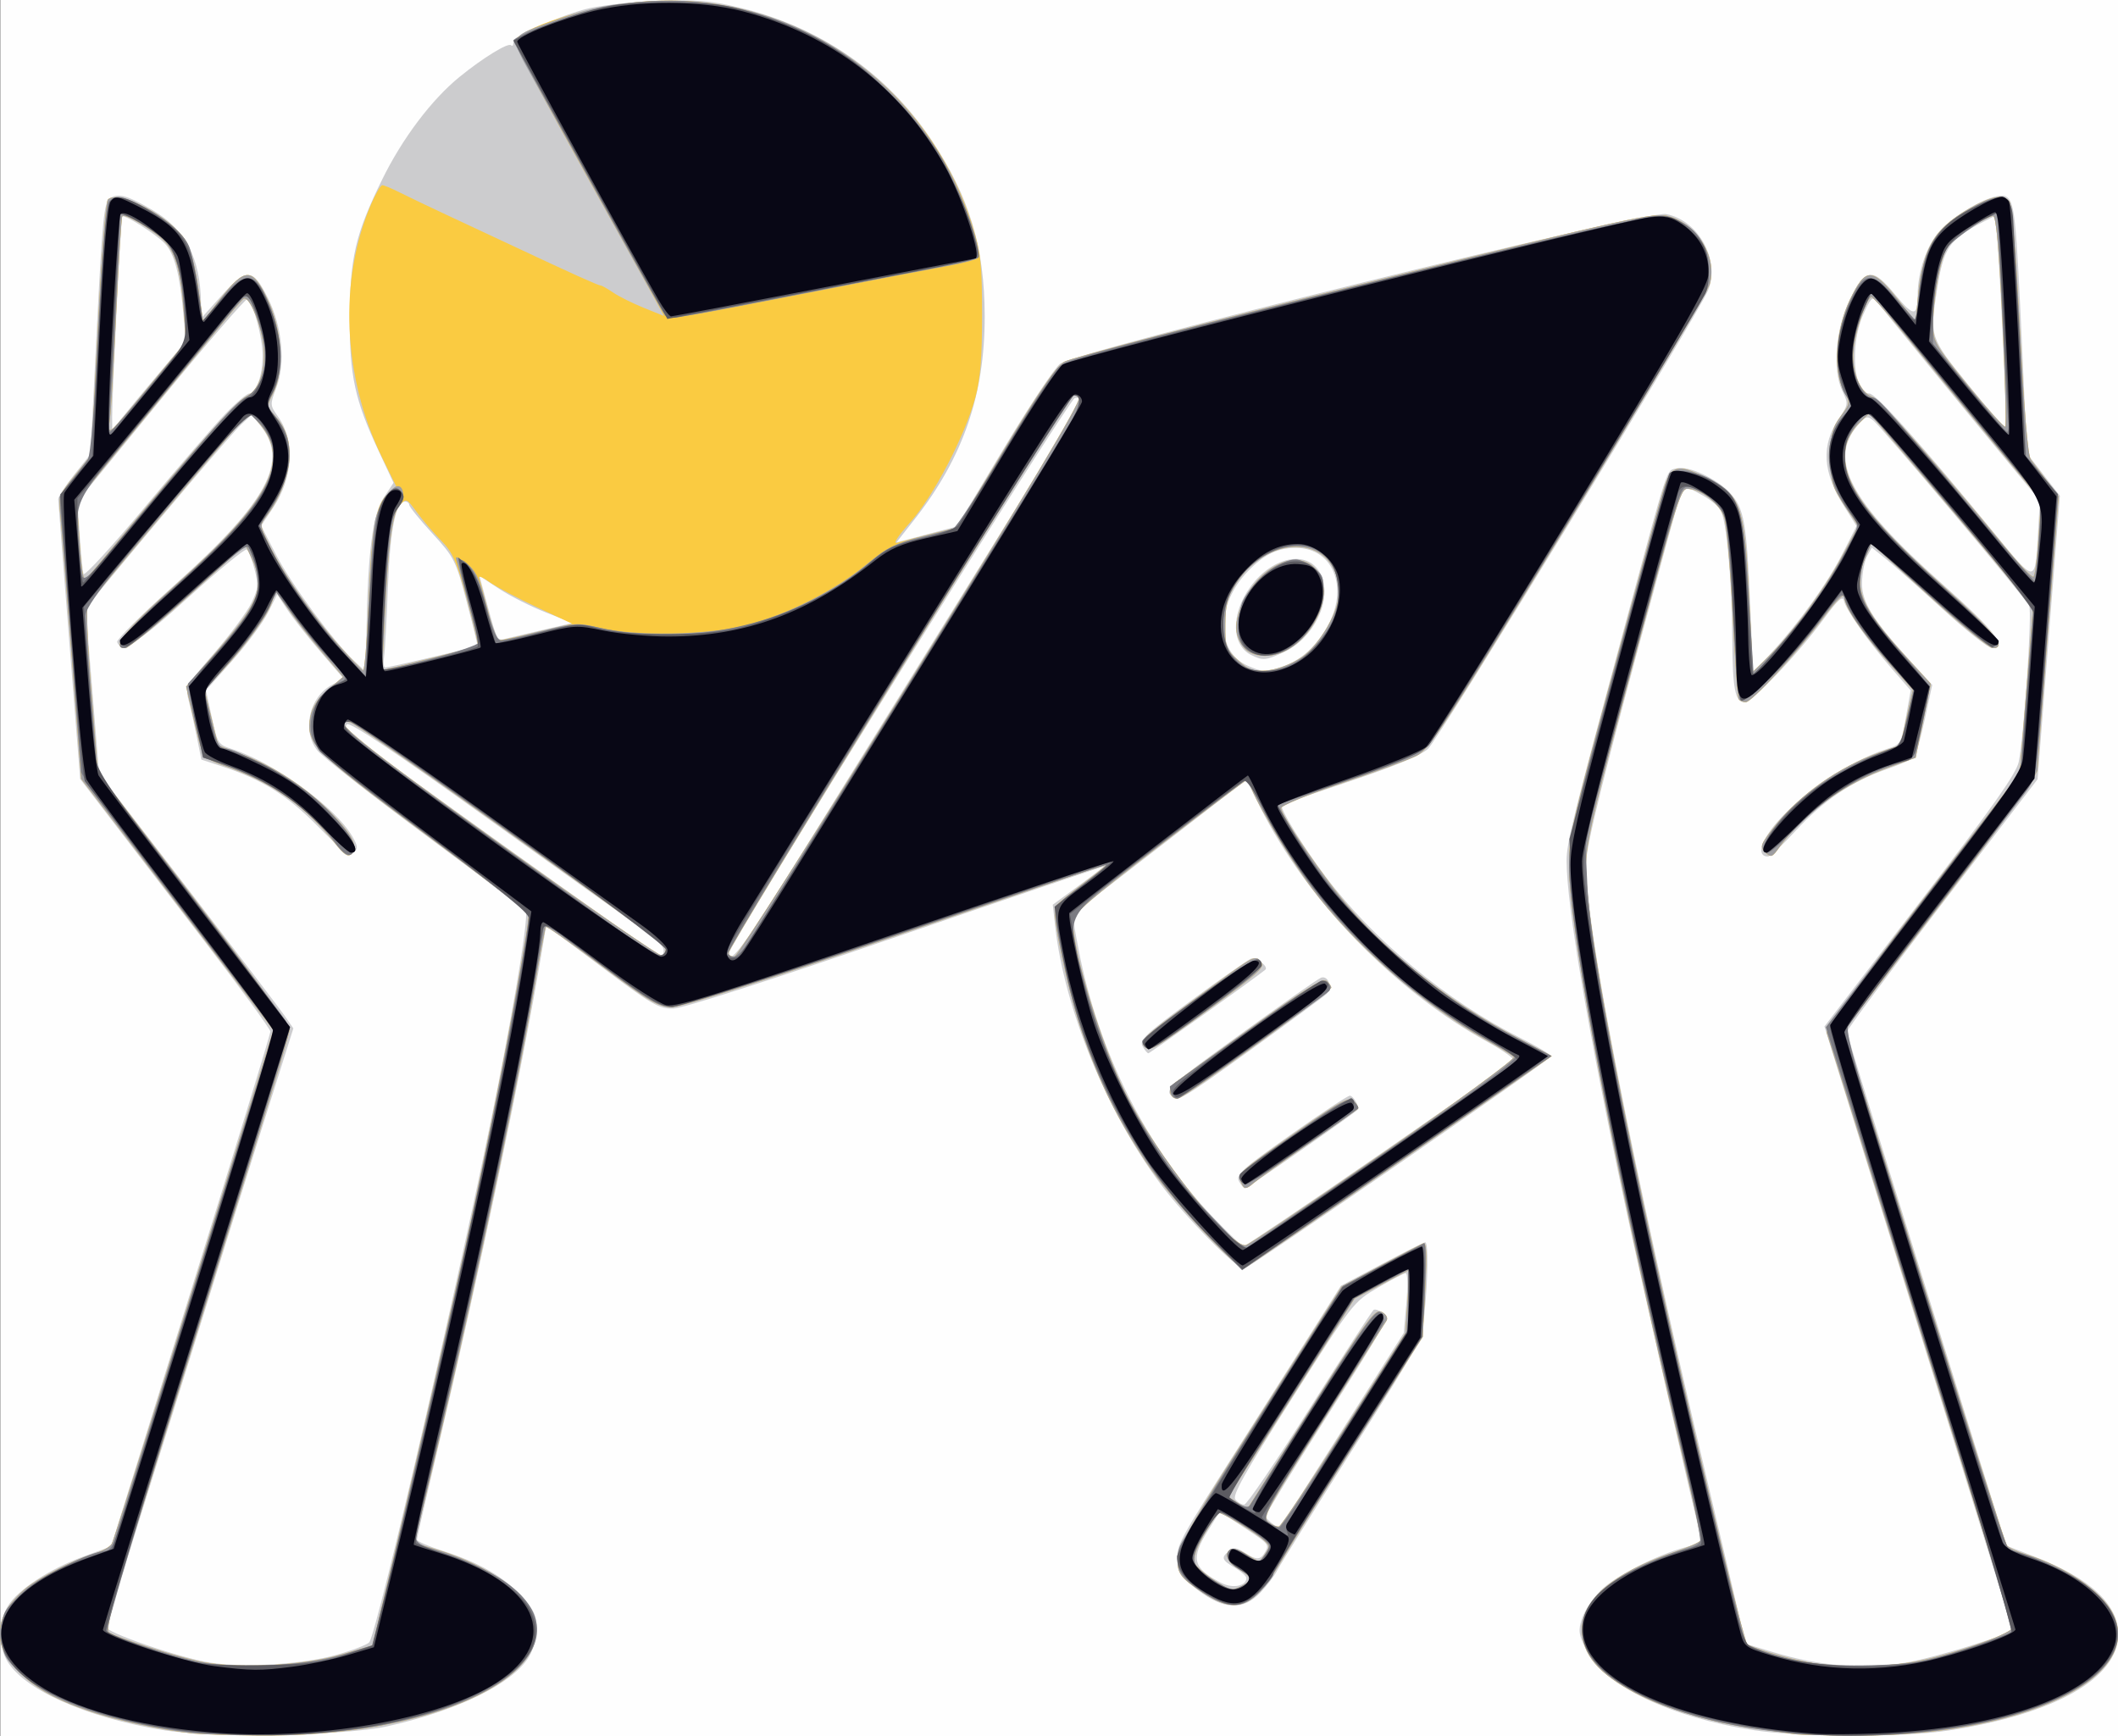 <?xml version="1.0" encoding="UTF-8" standalone="no"?>
<!-- Created with Inkscape (http://www.inkscape.org/) -->

<svg
   version="1.1"
   id="svg1"
   width="549"
   height="450"
   viewBox="0 0 549 450"
   sodipodi:docname="BUSINESS_16.svg"
   inkscape:version="1.3.2 (091e20e, 2023-11-25, custom)"
   xmlns:inkscape="http://www.inkscape.org/namespaces/inkscape"
   xmlns:sodipodi="http://sodipodi.sourceforge.net/DTD/sodipodi-0.dtd"
   xmlns="http://www.w3.org/2000/svg"
   xmlns:svg="http://www.w3.org/2000/svg">
  <rect x="0" y="0" width="549" height="450" fill="#333333" stroke="none"/>
  <defs
     id="defs1" />
  <sodipodi:namedview
     id="namedview1"
     pagecolor="#ffffff"
     bordercolor="#000000"
     borderopacity="0.25"
     inkscape:showpageshadow="2"
     inkscape:pageopacity="0.0"
     inkscape:pagecheckerboard="0"
     inkscape:deskcolor="#d1d1d1"
     showgrid="false"
     inkscape:zoom="1.7488889"
     inkscape:cx="274.74587"
     inkscape:cy="225"
     inkscape:window-width="1920"
     inkscape:window-height="1001"
     inkscape:window-x="-9"
     inkscape:window-y="-9"
     inkscape:window-maximized="1"
     inkscape:current-layer="g1" />
  <g
     inkscape:groupmode="layer"
     inkscape:label="Image"
     id="g1">
    <g
       id="g2"
       transform="translate(0.07)">
      <path
         style="fill:#fefefe"
         d="M 0,225 V 0 H 274.5 549 V 225 450 H 274.5 0 Z"
         id="path8" />
      <path
         style="fill:#ccccce"
         d="m 42.5,448.476 c -20.434,-3.293 -37.012,-10.764 -41.001,-18.478 -2.065,-3.994 -1.871,-9.876 0.453,-13.686 2.602,-4.267 10.822,-9.661 19.604,-12.864 l 7.18,-2.619 20.655,-66.164 c 11.36,-36.39 20.645,-66.674 20.632,-67.297 -0.012,-0.623 -7.568,-10.973 -16.79,-23 C 44.01,232.34 32.919,217.864 28.585,212.197 L 20.705,201.895 17.88,166.197 c -1.554,-19.634 -2.838,-36.201 -2.853,-36.817 -0.015,-0.616 1.86,-3.49 4.168,-6.388 l 4.195,-5.269 1.639,-32.504 C 26.481,56.437 26.871,52.568 28.438,51.422 30.45,49.95 32.995,50.652 39.5,54.472 48.013,59.472 51.864,66.861 52.023,78.5 l 0.055,4 5.269,-5.86 c 6.544,-7.278 8.122,-7.201 12.016,0.587 3.739,7.478 4.628,16.89 2.196,23.258 -1.679,4.397 -1.669,4.552 0.496,7.594 4.371,6.138 3.855,15.694 -1.263,23.421 l -3.171,4.787 3.831,7.443 c 3.897,7.571 14.865,22.474 20.306,27.592 l 2.999,2.821 0.17,-10.658 c 0.322,-20.154 1.621,-30.206 4.456,-34.491 l 2.551,-3.854 -3.887,-8.32 C 91.908,103.672 90.549,97.429 90.584,82.5 90.62,66.826 92.079,60.594 99.018,46.478 104.255,35.824 111.822,25.8 119.076,19.906 c 6.031,-4.9 12.574,-8.922 13.314,-8.182 0.335,0.335 0.61,0.061 0.61,-0.609 0,-1.534 10.583,-6.507 18.5,-8.695 3.364,-0.929 11.491,-1.871 18.5,-2.142 10.402,-0.403 13.977,-0.133 21.301,1.613 21.124,5.034 38.502,16.988 50.157,34.504 9.752,14.657 13.677,27.69 13.711,45.53 0.039,20.33 -5.573,36.608 -18.142,52.627 l -4.747,6.05 7.847,-2.076 7.847,-2.076 11.997,-19.974 c 6.598,-10.986 13.215,-20.959 14.704,-22.164 4.017,-3.249 151.9,-39.8 157.088,-38.827 8.44,1.583 14.147,12.01 10.868,19.857 -2.59,6.198 -69.679,116.028 -72.509,118.703 -1.8,1.702 -8.472,4.482 -20.157,8.401 -9.606,3.222 -17.622,5.984 -17.815,6.139 -0.752,0.605 5.33,10.558 11.368,18.603 12.25,16.322 31.498,32.3 50.231,41.697 4.537,2.276 8.228,4.471 8.201,4.877 -0.055,0.831 -77.704,54.572 -79.52,55.036 -1.669,0.427 -15.353,-13.416 -21.749,-22.002 C 286.709,288.04 275.828,261.372 273.428,240 l -0.618,-5.5 6.595,-4.83 C 283.032,227.014 286,224.733 286,224.603 c 0,-0.131 -24.188,8.078 -53.75,18.242 -32.823,11.285 -55.333,18.514 -57.817,18.568 -3.671,0.079 -5.472,-0.965 -18.5,-10.728 L 141.5,239.87 l -1.309,7.815 c -4.979,29.717 -15.99,82.177 -27.137,129.285 C 110.274,388.717 108,398.665 108,399.077 c 0,0.412 3.038,1.727 6.75,2.921 9.369,3.014 15.642,6.619 20.288,11.66 3.29,3.569 3.962,5.002 3.962,8.452 0,2.434 -0.843,5.519 -2.036,7.449 -4.279,6.924 -18.733,13.947 -36.964,17.96 -10.635,2.341 -45.33,2.919 -57.5,0.958 z M 87,428.972 c 4.125,-1.151 8.006,-2.628 8.625,-3.282 2.01,-2.126 24.641,-99.931 33.362,-144.183 5.052,-25.631 8.064,-44.792 7.175,-45.64 -0.364,-0.348 -12.158,-9.16 -26.208,-19.583 -14.05,-10.423 -26.538,-20.212 -27.75,-21.753 -4.084,-5.192 -2.111,-13.978 3.83,-17.05 l 3,-1.551 -6.029,-7.005 c -3.316,-3.853 -7.2,-8.774 -8.63,-10.935 l -2.601,-3.93 -2.382,4.72 c -1.31,2.596 -5.462,8.193 -9.227,12.439 l -6.844,7.719 1.505,7.008 c 1.439,6.7 1.662,7.058 5.089,8.152 10.929,3.489 26.907,15.055 31.324,22.674 1.484,2.559 1.533,3.172 0.334,4.167 -1.135,0.942 -2.914,-0.36 -9.239,-6.76 -8.005,-8.1 -14.516,-12.159 -25.026,-15.601 l -5.192,-1.7 -1.135,-5.689 c -0.624,-3.129 -1.569,-7.38 -2.099,-9.447 -0.953,-3.713 -0.872,-3.864 6.599,-12.5 4.16,-4.808 8.471,-10.608 9.581,-12.89 1.775,-3.65 1.878,-4.704 0.854,-8.767 -0.64,-2.54 -1.549,-4.857 -2.021,-5.149 -0.472,-0.292 -7.205,5.228 -14.963,12.267 -13.248,12.021 -17.613,14.757 -18.636,11.686 -0.204,-0.611 6.563,-7.323 15.037,-14.916 C 69.242,130.052 74.871,119.625 67.502,110.408 L 65.177,107.5 62.479,110 c -2.284,2.116 -21.306,24.491 -36.187,42.567 l -4.172,5.067 1.742,21.433 1.742,21.433 22.947,29.792 c 12.621,16.386 23.953,31.246 25.182,33.023 l 2.235,3.231 -7.866,24.977 C 63.777,305.26 58.568,321.9 56.527,328.5 c -2.041,6.6 -7.456,23.925 -12.033,38.5 -4.577,14.575 -10.219,32.575 -12.539,40 -2.319,7.425 -4.402,13.986 -4.628,14.581 -0.517,1.359 19.075,8.122 27.173,9.38 8.718,1.354 23.833,0.429 32.5,-1.988 z M 357.292,299.379 c 18.814,-12.991 34.577,-23.958 35.029,-24.371 0.451,-0.413 -2.572,-2.612 -6.719,-4.888 -24.157,-13.258 -46.979,-36.796 -58.99,-60.84 l -3.607,-7.22 -20.753,16.086 c -11.414,8.847 -21.601,16.681 -22.638,17.409 -1.838,1.29 -1.841,1.558 -0.089,10.634 5.117,26.515 17.508,51.146 34.917,69.411 3.882,4.072 7.414,7.403 7.849,7.402 0.436,-10e-4 16.186,-10.632 35,-23.623 z m -36.218,6.759 c -0.871,-1.628 0.81,-3.136 13.375,-12 C 342.353,288.562 349.262,284 349.803,284 350.606,284 352,286.205 352,287.475 352,287.915 323.223,308 322.591,308 c -0.286,0 -0.969,-0.838 -1.517,-1.862 z m -17.558,-22.12 c -1.532,-1.693 -0.532,-2.583 17.879,-15.917 10.726,-7.768 20.142,-14.37 20.924,-14.67 1.919,-0.736 3.09,2.598 1.467,4.176 -0.708,0.689 -9.693,7.316 -19.967,14.728 -17.712,12.777 -18.765,13.383 -20.303,11.683 z m -7.435,-12.866 c -0.859,-1.605 0.832,-3.183 12.827,-11.979 7.599,-5.572 14.481,-10.386 15.294,-10.697 1.32,-0.507 4.659,2.107 3.69,2.889 C 324.912,253.773 297.995,273 297.605,273 c -0.294,0 -0.98,-0.832 -1.524,-1.848 z M 171.962,246.25 c -0.021,-0.963 -2.383,-3.35 -5.25,-5.306 -2.867,-1.956 -21.099,-14.958 -40.517,-28.895 -24.276,-17.424 -35.628,-25.017 -36.338,-24.307 -0.71,0.71 0.01,1.853 2.305,3.659 6.647,5.232 78.357,56.509 79.088,56.553 0.412,0.025 0.733,-0.742 0.712,-1.705 z m 36.278,-25.828 c 9.207,-14.807 22.318,-35.922 29.136,-46.922 6.818,-11 19.198,-30.961 27.51,-44.359 C 273.199,115.744 280,104.348 280,103.818 c 0,-0.53 -0.663,-0.819 -1.474,-0.641 C 276.922,103.529 189,244.586 189,246.808 c 0,3.651 3.823,-1.592 19.24,-26.387 z m 123.861,-47.582 c 4.624,-1.578 7.833,-4.208 11.034,-9.044 C 349.959,153.488 346.101,142 335.815,142 c -4.742,0 -8.267,1.737 -12.515,6.165 -8.229,8.579 -8.222,20.79 0.014,24.372 3.955,1.72 4.573,1.741 8.786,0.304 z m -7.78,-3.029 c -5.24,-2.534 -5.387,-10.66 -0.318,-17.657 6.014,-8.303 15.557,-9.808 18.456,-2.911 2.754,6.55 -2.095,16.325 -9.844,19.844 -4.683,2.127 -5.286,2.179 -8.295,0.724 z M 112,170.315 c 6.325,-1.497 11.595,-2.763 11.712,-2.814 0.117,-0.051 -1.134,-5.192 -2.779,-11.425 -2.878,-10.906 -3.215,-11.578 -8.962,-17.849 C 108.687,134.643 106,131.326 106,130.855 106,130.385 105.527,130 104.949,130 c -2.461,0 -3.908,7.169 -4.469,22.152 -0.316,8.441 -0.767,16.586 -1.003,18.098 -0.235,1.512 -0.101,2.758 0.297,2.768 0.399,0.01 5.9,-1.206 12.225,-2.703 z m 28.952,-7.116 7.452,-1.725 -6.971,-2.735 c -3.834,-1.504 -9.281,-4.256 -12.104,-6.115 l -5.133,-3.38 1.935,7.128 c 2.731,10.062 2.554,9.745 5.098,9.115 1.25,-0.31 5.625,-1.339 9.724,-2.287 z M 58.355,107.25 C 61.147,104.362 63.937,102 64.555,102 66.358,102 68,97.295 68,92.131 68,87.478 65.568,78.469 64.061,77.537 63.647,77.282 53.561,88.981 41.648,103.536 l -21.66,26.464 0.59,8.75 c 0.324,4.812 0.766,9.321 0.982,10.018 0.216,0.698 7.44,-7.177 16.055,-17.5 C 46.229,120.946 55.562,110.138 58.355,107.25 Z M 40.969,96.942 48.093,88.5 47.478,81.5 C 46.575,71.231 45.157,65.798 42.69,63.155 40.415,60.719 32.143,55.478 31.6,56.129 31.258,56.537 28.958,102.391 28.998,108 l 0.025,3.5 2.411,-3.058 c 1.326,-1.682 5.617,-6.857 9.535,-11.5 z M 454.5,448.444 c -21.334,-3.229 -38.829,-11.568 -43.339,-20.659 -2.066,-4.165 -2.201,-5.135 -1.151,-8.316 0.654,-1.981 2.801,-5.214 4.772,-7.185 3.725,-3.725 14.549,-9.246 22.06,-11.252 4.049,-1.081 4.296,-1.341 3.653,-3.846 C 438.062,387.709 425.288,331.589 421.105,312 411.62,267.581 406,234.504 406,223.103 c 0,-4.618 1.543,-10.843 15.148,-61.103 11.544,-42.648 10.645,-39.91 13.334,-40.585 3.096,-0.777 10.258,2.514 13.883,6.38 3.658,3.9 4.324,7.627 5.221,29.198 l 0.724,17.405 4.697,-5.108 c 7.348,-7.992 14.629,-18.14 18.56,-25.872 l 3.601,-7.082 -3.109,-4.903 c -5.76,-9.083 -6.178,-16.033 -1.388,-23.092 2.366,-3.487 2.389,-3.693 0.779,-7.085 -2.62,-5.521 -1.691,-16.261 2.056,-23.763 4.028,-8.067 5.82,-8.228 11.728,-1.052 4.686,5.692 5.765,5.697 5.765,0.026 0,-5.971 2.333,-12.83 5.59,-16.435 4.647,-5.144 14.727,-10.469 17.256,-9.115 2.302,1.232 2.645,4.477 4.292,40.583 l 1.186,26 4.267,5.5 4.267,5.5 -2.89,36.739 -2.89,36.739 -24.705,32.21 c -13.588,17.715 -24.703,32.683 -24.699,33.261 0.004,0.578 8.384,27.827 18.624,60.552 10.24,32.725 19.528,62.45 20.64,66.056 l 2.023,6.556 7.27,2.825 c 14.506,5.637 21.776,12.379 21.763,20.182 -0.019,11.362 -16.481,20.684 -43.993,24.911 -11.808,1.814 -38.246,1.77 -50.5,-0.084 z M 493.921,430.943 c 3.532,-0.573 11.237,-2.599 17.124,-4.502 l 10.702,-3.46 -3.292,-10.741 C 516.644,406.333 506.856,374.95 496.704,342.5 486.552,310.05 477.029,279.575 475.542,274.777 l -2.703,-8.723 24.755,-32.277 c 18.776,-24.481 24.959,-33.243 25.6,-36.277 1.346,-6.376 3.521,-38.848 2.713,-40.5 -0.975,-1.992 -38.071,-46.086 -40.355,-47.968 -1.604,-1.322 -2.014,-1.197 -4.122,1.254 -7.667,8.914 -1.921,19.739 21.65,40.785 14.149,12.633 17.531,16.973 13.17,16.899 -0.963,-0.016 -6.7,-4.545 -12.75,-10.064 -6.05,-5.519 -12.662,-11.373 -14.694,-13.01 l -3.694,-2.976 -1.233,2.289 c -0.678,1.259 -1.266,4.349 -1.306,6.866 -0.081,5.017 2.816,9.627 13.16,20.942 l 5.044,5.519 -1.945,8.981 c -1.07,4.94 -2.323,9.362 -2.784,9.827 -0.462,0.465 -3.71,1.848 -7.217,3.074 -8.936,3.122 -16.338,8.144 -23.457,15.913 -3.36,3.667 -6.592,6.667 -7.183,6.667 -2.185,0 -2.274,-2.131 -0.227,-5.443 5.026,-8.132 19.93,-18.886 31.13,-22.462 3.481,-1.111 3.634,-1.37 4.846,-8.151 l 1.252,-7.003 -4.846,-5.557 c -6.131,-7.031 -12,-15.372 -12.478,-17.736 -0.274,-1.352 -1.598,-0.144 -5.144,4.691 C 465.868,169.69 454.106,182 452.026,182 c -2.334,0 -3.013,-3.612 -3.077,-16.375 -0.077,-15.311 -1.51,-30.949 -3.064,-33.441 -0.762,-1.221 -3.185,-3.113 -5.385,-4.205 -4.895,-2.429 -3.807,-4.598 -11.054,22.021 -13.985,51.364 -18.446,69.338 -18.44,74.314 0.017,16.527 12.131,78.059 31.057,157.755 4.497,18.937 8.634,36.574 9.192,39.193 l 1.016,4.762 6.93,2.105 c 12.268,3.726 23.491,4.636 34.722,2.814 z m 34.285,-292.805 0.475,-8.362 -10.443,-12.638 C 507.38,103.997 488.374,80.719 486.316,78.041 485.317,76.741 484.784,77.282 482.908,81.5 c -3.532,7.941 -2.581,20.5 1.553,20.5 1.743,0 13.425,13.063 32.828,36.708 10.368,12.635 10.166,12.645 10.917,-0.57 z m -9.184,-51.799 c -0.622,-13.112 -1.353,-25.303 -1.623,-27.092 l -0.491,-3.252 -3.204,1.657 c -8.523,4.407 -9.987,6.584 -11.672,17.347 -1.938,12.384 -1.955,12.333 8.12,24.775 5.021,6.202 9.326,11.079 9.566,10.84 0.24,-0.24 -0.073,-11.164 -0.696,-24.275 z M 310.5,412.211 c -4.252,-3.214 -5.047,-4.347 -5.315,-7.577 -0.344,-4.14 -0.088,-4.615 16.602,-30.809 C 326.579,366.304 334.325,354.101 339,346.708 l 8.5,-13.442 10.613,-5.633 c 5.837,-3.098 10.9,-5.633 11.25,-5.633 0.823,0 0.714,9.561 -0.211,18.5 -0.718,6.941 -0.877,7.241 -18.804,35.5 -9.944,15.675 -18.644,29.625 -19.334,31 -0.69,1.375 -2.639,3.962 -4.33,5.75 -4.456,4.708 -9.462,4.541 -16.184,-0.539 z m 12.5,-3.19 c 0,-0.5 -1.35,-1.706 -3,-2.68 -3.406,-2.012 -3.608,-2.592 -1.505,-4.337 1.204,-0.999 1.976,-0.926 3.965,0.378 3.191,2.091 4.244,2.04 5.478,-0.266 1.046,-1.955 1.163,-1.847 -9.136,-8.527 l -2.698,-1.75 -3.033,4.831 c -4.61,7.342 -3.986,9.823 3.422,13.611 C 319.463,411.799 323,411.115 323,409.021 Z M 347.792,370.75 363.789,345.5 l 0.691,-7.75 c 0.38,-4.263 0.313,-7.75 -0.149,-7.75 -0.462,0 -3.72,1.688 -7.239,3.75 -6.362,3.728 -6.491,3.895 -22.233,28.662 -12.256,19.282 -15.583,25.215 -14.724,26.25 0.611,0.736 1.648,1.338 2.306,1.338 0.658,0 8.315,-11.262 17.016,-25.027 8.701,-13.765 16.142,-25.225 16.534,-25.468 0.393,-0.243 1.49,0.127 2.44,0.821 1.565,1.144 0.227,3.614 -14.353,26.489 C 335.235,380.69 328,392.46 328,392.971 c 0,0.704 2.502,2.761 3.647,2.998 0.081,0.017 7.346,-11.332 16.145,-25.22 z"
         id="path7" />
      <path
         style="fill:#facb41"
         d="m 50,449.305 c -7.978,-0.854 -20.103,-3.459 -26.965,-5.793 -9.387,-3.193 -14.786,-6.387 -19.368,-11.459 -5.909,-6.541 -4.913,-13.68 2.825,-20.26 3.084,-2.622 12.513,-7.453 17.318,-8.871 2.37,-0.7 4.678,-1.981 5.13,-2.846 0.645,-1.238 18.197,-57.015 39.91,-126.831 l 1.946,-6.257 -24.911,-32.559 -24.911,-32.559 -2.45,-31.684 c -1.347,-17.426 -2.683,-33.947 -2.969,-36.713 -0.492,-4.768 -0.297,-5.299 3.773,-10.261 l 4.292,-5.232 1.654,-32.653 c 0.91,-17.959 2.087,-33.086 2.616,-33.615 2.729,-2.729 16.825,4.839 20.346,10.923 0.998,1.724 2.381,7.065 3.075,11.87 l 1.261,8.736 4.27,-5.535 c 6.699,-8.683 8.565,-8.594 12.771,0.61 3.475,7.604 3.975,18.071 1.128,23.609 -1.694,3.296 -1.69,3.502 0.125,5.5 3.063,3.372 4.137,6.18 4.113,10.76 -0.023,4.506 -2.582,11.225 -5.864,15.398 -1.907,2.425 -1.903,2.48 0.567,7.601 3.5,7.255 11.055,18.179 17.854,25.817 3.182,3.575 6.101,6.629 6.486,6.787 0.385,0.158 1.023,-7.492 1.418,-17 0.832,-20.027 1.812,-25.733 4.922,-28.655 l 2.246,-2.11 -3.731,-7.65 C 88.744,97.601 87.691,72.538 96.124,52.932 97.291,50.22 98.598,48 99.029,48 c 0.43,0 2.512,0.873 4.627,1.94 2.114,1.067 7.67,3.722 12.345,5.899 4.675,2.178 12.493,5.836 17.374,8.128 C 147.885,70.785 155.015,74 155.621,74 c 0.314,0 1.765,0.818 3.225,1.818 1.46,1 5.02,2.777 7.911,3.948 l 5.257,2.129 -1.154,-2.198 C 170.226,78.489 166.459,71.65 162.49,64.5 132.451,10.389 132.63,10.743 134.566,9.328 140.09,5.289 155.95,1.031 168.212,0.296 206.368,-1.993 240.748,22.05 252.159,59 c 1.982,6.417 2.318,9.666 2.329,22.5 0.009,11.165 -0.434,16.662 -1.735,21.5 -2.67,9.93 -10.879,25.678 -16.879,32.379 -3.4,3.798 -4.575,5.672 -3.318,5.294 1.07,-0.322 4.991,-1.337 8.713,-2.255 l 6.768,-1.67 12.399,-20.624 c 8.719,-14.504 13.286,-21.144 15.389,-22.375 1.645,-0.963 36.67,-10.098 77.834,-20.298 69.393,-17.196 75.128,-18.464 78.76,-17.408 7.562,2.198 12.681,10.643 10.679,17.621 -0.482,1.679 -16.95,29.458 -36.596,61.73 -31.652,51.995 -36.135,58.884 -39.36,60.49 -2.002,0.997 -10.728,4.193 -19.39,7.102 -8.662,2.909 -15.75,5.823 -15.75,6.476 0,1.96 11.39,18.552 17.785,25.909 11.271,12.966 26.255,24.561 43.546,33.697 l 8.831,4.666 -39.223,27.219 c -21.573,14.97 -39.76,27.425 -40.417,27.677 -1.846,0.708 -19.566,-18.376 -25.762,-27.747 -7.22,-10.918 -11.787,-20.169 -16.16,-32.731 -3.767,-10.822 -8.176,-31.412 -7.1,-33.154 0.353,-0.572 3.602,-3.28 7.22,-6.019 3.617,-2.738 6.376,-4.979 6.13,-4.979 -0.246,0 -24.82,8.325 -54.609,18.5 -34.698,11.852 -55.594,18.5 -58.149,18.5 -3.506,0 -5.697,-1.277 -18.138,-10.569 -7.783,-5.813 -14.319,-10.401 -14.524,-10.195 -0.205,0.205 -1.717,8.224 -3.359,17.819 -4.783,27.943 -18.155,90.43 -27.51,128.557 l -3.271,13.331 5.552,1.614 c 11.289,3.282 21.774,9.869 24.693,15.513 8.941,17.289 -25.801,33.315 -71.036,32.768 -7.15,-0.086 -14.575,-0.326 -16.5,-0.532 z M 88.478,428.841 96.456,426.5 100.212,411 c 4.607,-19.01 18.861,-80.829 21.79,-94.5 C 128.543,285.97 137,241.068 137,236.869 c 0,-0.385 -12.159,-9.741 -27.019,-20.792 -29.077,-21.621 -30.879,-23.474 -29.576,-30.419 0.453,-2.416 1.924,-4.639 4.563,-6.898 l 3.895,-3.334 -5.526,-6.463 c -3.039,-3.555 -7.003,-8.625 -8.809,-11.268 l -3.283,-4.805 -0.699,2.805 c -0.783,3.144 -6.764,11.446 -13.286,18.443 l -4.323,4.638 1.782,7.228 1.782,7.228 6.193,2.317 c 8.302,3.106 16.589,8.538 22.927,15.03 5.662,5.8 7.251,8.963 5.409,10.772 -0.887,0.871 -1.937,0.179 -4.332,-2.851 -7.283,-9.214 -15.612,-15.213 -26.908,-19.383 -7.873,-2.906 -7.121,-1.806 -10.161,-14.882 l -1.456,-6.264 7.816,-9.017 C 67.229,155.984 68.681,152.191 65.224,144.828 L 63.5,141.157 48.674,154.578 C 40.519,161.96 33.207,168 32.424,168 c -3.833,0 -0.183,-4.576 13.16,-16.5 24.202,-21.628 29.664,-32.11 21.676,-41.603 l -2.661,-3.162 -3.361,3.882 c -7.474,8.632 -37.866,44.966 -38.577,46.119 -0.42,0.68 0.005,10.755 0.943,22.388 l 1.706,21.152 24.845,32.465 C 63.82,250.598 75,265.951 75,266.86 c 0,0.909 -4.011,14.474 -8.914,30.146 C 61.184,312.678 55.079,332.25 52.521,340.5 c -2.558,8.25 -9.368,30.035 -15.133,48.412 -8.135,25.933 -10.191,33.596 -9.185,34.234 2.103,1.333 15.979,5.801 22.897,7.371 9.366,2.126 27.137,1.329 37.378,-1.676 z M 358.844,298.535 c 18.874,-13.076 33.943,-24.139 33.486,-24.583 C 391.873,273.508 388.575,271.499 385,269.488 368.501,260.207 350.661,244.627 339.786,230 333.644,221.739 324,205.372 324,203.209 c 0,-0.756 -0.401,-1.225 -0.891,-1.042 -0.49,0.183 -10.839,7.983 -22.997,17.333 -17.265,13.277 -22.107,17.495 -22.109,19.261 -0.009,7.787 7.504,32.282 13.721,44.739 7.935,15.899 27.308,40.248 31.211,39.227 0.876,-0.229 17.035,-11.115 35.909,-24.192 z m -37.273,7.787 c -0.841,-2.191 -0.336,-2.641 14.896,-13.271 11.426,-7.974 13.141,-8.873 14.44,-7.574 0.811,0.811 1.276,1.655 1.034,1.875 -0.242,0.22 -6.065,4.333 -12.94,9.14 -6.875,4.807 -13.21,9.362 -14.079,10.123 -2.042,1.79 -2.569,1.744 -3.351,-0.294 z m -18.193,-22.782 c -0.4,-1.041 0.067,-2.169 1.242,-3.002 1.035,-0.734 9.981,-7.186 19.881,-14.338 13.197,-9.534 18.334,-12.73 19.25,-11.979 0.688,0.563 1.25,1.368 1.25,1.788 0,0.852 -36.909,27.636 -39.401,28.592 -0.966,0.371 -1.831,-0.043 -2.222,-1.06 z m -6.71,-12.207 c -1.434,-1.434 -0.288,-2.582 10.583,-10.599 18.745,-13.823 17.705,-13.208 19.42,-11.493 1.332,1.332 -0.122,2.683 -13.062,12.129 -14.435,10.537 -15.651,11.253 -16.941,9.963 z M 172.5,246.203 c 0,-1.273 0.414,-0.965 -45.947,-34.194 -18.631,-13.354 -34.748,-24.508 -35.815,-24.787 -6.169,-1.613 2.822,5.667 39.241,31.774 22.264,15.96 40.939,28.865 41.5,28.678 0.561,-0.187 1.02,-0.849 1.02,-1.47 z m 63.342,-69.764 c 29.738,-47.964 44.135,-72.058 43.713,-73.156 -0.544,-1.417 -0.817,-1.446 -2.028,-0.21 -2.641,2.695 -89.389,143.342 -88.899,144.135 0.269,0.436 1.026,0.783 1.681,0.771 0.655,-0.012 21.145,-32.205 45.533,-71.54 z M 123.821,167.445 c 0.176,-0.139 -1.097,-5.531 -2.83,-11.982 -2.674,-9.954 -3.69,-12.276 -6.71,-15.346 -1.957,-1.99 -4.788,-5.292 -6.29,-7.339 -2.665,-3.631 -2.774,-3.675 -4.466,-1.805 -1.943,2.147 -2.98,10.087 -3.94,30.162 l -0.604,12.635 12.26,-3.036 c 6.743,-1.67 12.404,-3.149 12.58,-3.289 z m 213.542,2.909 c 4.682,-3.244 9.638,-11.876 9.636,-16.783 -0.007,-14.622 -17.87,-16.099 -26.762,-2.213 -2.135,3.335 -2.661,5.377 -2.695,10.472 -0.04,5.956 0.158,6.509 3.351,9.364 2.985,2.669 3.931,2.973 7.863,2.53 2.633,-0.297 6.17,-1.682 8.607,-3.37 z M 322.733,168.25 c -3.059,-3.395 -3.134,-6.911 -0.27,-12.763 4.405,-9.003 13.697,-13.138 18.363,-8.172 6.506,6.925 -2.552,22.686 -13.039,22.686 -2.044,0 -4.127,-0.721 -5.054,-1.75 z m -183.523,-4.408 9.078,-2.158 -9.146,-4.275 c -5.03,-2.351 -10.577,-5.295 -12.327,-6.541 -2.088,-1.487 -3.001,-1.767 -2.657,-0.817 0.289,0.797 1.358,4.711 2.376,8.699 1.018,3.987 2.244,7.25 2.725,7.25 0.48,0 4.958,-0.971 9.951,-2.158 z M 31.54,139 c 19.153,-23.108 29.768,-35.039 32.227,-36.224 3.649,-1.758 5.479,-8.203 4.218,-14.854 -1.07,-5.641 -3.681,-11.228 -4.896,-10.477 -0.454,0.281 -3.472,3.78 -6.707,7.777 -3.235,3.997 -11.072,13.569 -17.416,21.272 -6.344,7.703 -13.238,16.116 -15.321,18.696 l -3.786,4.69 0.712,10.633 c 0.559,8.338 0.97,10.348 1.904,9.31 C 23.13,149.095 27.209,144.225 31.54,139 Z m 7.967,-40 8.652,-10.5 -0.616,-8 C 46.711,69.708 45.351,65.13 42.061,62.057 38.982,59.181 32.32,55.337 31.64,56.044 31.398,56.295 30.695,67.3 30.078,80.5 c -0.617,13.2 -1.358,25.8 -1.647,28 -0.634,4.839 -0.996,5.15 11.076,-9.5 z M 465,449.471 c -0.825,-0.163 -5.55,-0.839 -10.5,-1.503 -10.551,-1.414 -22.764,-5.042 -30.5,-9.06 -9.769,-5.074 -14,-10.073 -14,-16.54 0,-7.68 8.296,-14.783 23.079,-19.761 4.059,-1.367 7.512,-2.879 7.672,-3.359 0.16,-0.481 -1.321,-7.595 -3.291,-15.811 -17.486,-72.917 -30.461,-139.46 -30.797,-157.937 -0.157,-8.616 0.342,-10.855 11.69,-52.487 6.519,-23.918 12.369,-45.024 13,-46.902 1.836,-5.47 3.567,-5.897 10.289,-2.538 10.004,4.999 10.508,6.545 11.967,36.745 l 0.668,13.818 3.931,-3.818 c 6.087,-5.912 14.328,-17.109 19.084,-25.931 l 4.319,-8.011 -3.555,-5.349 C 474.81,126.144 474.5,125.053 474.5,118.511 c 0,-6.104 0.376,-7.674 2.535,-10.589 2.533,-3.42 2.533,-3.424 0.688,-6.922 -2.675,-5.07 -1.924,-15.634 1.647,-23.153 4.134,-8.706 5.803,-8.69 12.793,0.124 l 4.338,5.47 0.239,-2.97 c 1.269,-15.787 3.875,-20.814 13.712,-26.442 5.701,-3.262 8.69,-3.769 10.359,-1.758 0.607,0.732 1.75,14.833 2.695,33.25 1.051,20.48 2.064,32.556 2.818,33.582 0.648,0.882 2.537,3.395 4.199,5.585 l 3.022,3.982 -2.719,34.415 c -1.495,18.928 -2.743,35.36 -2.772,36.515 -0.029,1.155 -11.321,16.794 -25.093,34.753 l -25.04,32.652 20.691,66.247 c 11.38,36.436 21.068,66.737 21.528,67.335 0.46,0.598 2.755,1.662 5.099,2.363 9.727,2.909 19.369,9.454 22.313,15.148 8.688,16.8 -23.811,32.083 -67.551,31.767 -7.425,-0.054 -14.175,-0.231 -15,-0.394 z m 32.681,-19.04 c 10.194,-2.106 24.556,-7.367 24.014,-8.798 -0.236,-0.623 -11.077,-35.218 -24.091,-76.877 -13.014,-41.659 -23.892,-76.342 -24.172,-77.072 -0.281,-0.732 10.817,-16.097 24.744,-34.256 L 523.429,200.5 l 1.727,-21.455 1.727,-21.455 -6.549,-8.045 c -3.602,-4.425 -13.136,-15.786 -21.186,-25.248 l -14.636,-17.203 -2.743,2.628 c -1.509,1.445 -3.032,4.167 -3.385,6.049 -1.598,8.518 4.995,17.998 24.943,35.862 C 516.808,163.708 520.26,168 516.488,168 c -0.908,0 -8.371,-6.114 -16.584,-13.588 l -14.932,-13.588 -1.486,3.556 c -3.33,7.969 -1.248,13.042 10.706,26.087 l 6.203,6.769 -1.958,9.585 -1.958,9.585 -6.288,2.251 c -12.11,4.335 -22.633,11.912 -28.947,20.842 -1.943,2.748 -2.257,2.866 -3.737,1.409 -1.485,-1.462 -1.294,-1.997 2.355,-6.614 6.719,-8.501 16.664,-15.517 27.302,-19.262 l 5.338,-1.879 1.629,-7.166 1.629,-7.166 -5.934,-6.662 C 482.587,164.037 478,157.292 478,154.776 c 0,-1.203 -1.852,0.571 -5.135,4.921 C 465.501,169.451 454.017,182 452.453,182 c -0.734,0 -1.565,-0.372 -1.846,-0.827 -0.281,-0.455 -0.996,-10.468 -1.588,-22.25 -0.592,-11.782 -1.546,-22.877 -2.12,-24.656 -1.14,-3.536 -5.393,-7.106 -8.948,-7.51 -2.551,-0.29 -1.998,-2.07 -18.469,59.395 C 412.787,211.137 411,219.232 411,224.583 c 0,17.96 13.997,88.105 35.103,175.917 3.305,13.75 6.321,25.282 6.703,25.627 1.074,0.971 10.139,3.7 15.694,4.726 7.951,1.468 20.939,1.28 29.181,-0.422 z m 30.648,-291.025 0.635,-9.666 -13.28,-16.12 C 508.379,104.754 498.665,92.888 494.096,87.25 489.527,81.612 485.447,77 485.03,77 c -1.128,0 -3.913,7.852 -4.622,13.029 -0.771,5.636 1.485,11.6 4.876,12.889 2.088,0.794 16.657,17.297 35.13,39.794 3.253,3.962 6.221,7.013 6.597,6.781 0.375,-0.232 0.968,-4.771 1.317,-10.087 z M 518.965,83.044 C 518.07,64.112 517.342,56 516.539,56 c -1.957,0 -10.331,5.752 -11.918,8.187 -1.717,2.634 -3.602,13.055 -3.613,19.975 -0.007,4.397 0.511,5.297 9.101,15.808 5.01,6.13 9.34,10.915 9.622,10.632 0.283,-0.283 -0.062,-12.684 -0.766,-27.558 z M 311.367,412.561 C 301.507,405.921 301.418,406.191 326.35,367 l 21.311,-33.5 9.919,-5.319 c 5.456,-2.925 10.481,-5.561 11.167,-5.856 0.977,-0.421 1.11,2.14 0.616,11.819 L 368.732,346.5 352.616,371.757 c -8.864,13.891 -17.885,28.291 -20.048,32 -7.694,13.196 -12.016,14.991 -21.201,8.805 z m 10.699,-1.597 c 2.643,-1.414 2.44,-2.235 -1.066,-4.306 -2.971,-1.755 -3.874,-4.001 -2.06,-5.122 0.517,-0.319 2.402,0.308 4.188,1.395 l 3.248,1.976 1.478,-2.11 c 1.352,-1.93 1.275,-2.274 -0.901,-4.036 -3.068,-2.485 -10.964,-7.116 -11.309,-6.633 -4.039,5.658 -6.694,11.139 -6.181,12.757 0.56,1.764 7.82,6.978 9.852,7.075 0.449,0.021 1.686,-0.427 2.75,-0.996 z m 26.272,-40.538 15.898,-24.927 0.52,-8.197 0.52,-8.197 -7.118,3.745 -7.118,3.745 -14.573,22.952 c -8.015,12.624 -15.433,24.149 -16.483,25.611 l -1.909,2.659 2.55,1.671 c 1.402,0.919 2.662,1.522 2.799,1.341 0.137,-0.181 7.564,-11.911 16.505,-26.066 14.702,-23.275 16.441,-25.637 18.192,-24.7 1.131,0.605 1.636,1.535 1.215,2.236 -0.397,0.66 -7.845,12.392 -16.553,26.071 -14.612,22.956 -15.695,24.975 -14.057,26.216 0.976,0.739 2.211,1.214 2.745,1.055 0.534,-0.159 8.124,-11.506 16.868,-25.216 z"
         id="path6" />
      <path
         style="fill:#9e9ea2"
         d="m 50,449.305 c -7.978,-0.854 -20.103,-3.459 -26.965,-5.793 -9.387,-3.193 -14.786,-6.387 -19.368,-11.459 -5.909,-6.541 -4.913,-13.68 2.825,-20.26 3.084,-2.622 12.513,-7.453 17.318,-8.871 2.37,-0.7 4.678,-1.981 5.13,-2.846 0.645,-1.238 18.197,-57.015 39.91,-126.831 l 1.946,-6.257 -24.911,-32.559 -24.911,-32.559 -2.45,-31.684 c -1.347,-17.426 -2.683,-33.947 -2.969,-36.713 -0.492,-4.768 -0.297,-5.299 3.773,-10.261 l 4.292,-5.232 1.654,-32.653 c 0.91,-17.959 2.087,-33.086 2.616,-33.615 2.729,-2.729 16.825,4.839 20.346,10.923 0.998,1.724 2.381,7.065 3.075,11.87 l 1.261,8.736 4.27,-5.535 c 6.699,-8.683 8.565,-8.594 12.771,0.61 3.475,7.604 3.975,18.071 1.128,23.609 -1.694,3.296 -1.69,3.502 0.125,5.5 3.063,3.372 4.137,6.18 4.113,10.76 -0.023,4.506 -2.582,11.225 -5.864,15.398 -1.907,2.425 -1.903,2.48 0.567,7.601 3.5,7.255 11.055,18.179 17.854,25.817 3.182,3.575 6.101,6.629 6.486,6.787 0.385,0.158 1.02,-7.492 1.411,-17 0.392,-9.508 1.157,-19.311 1.7,-21.786 0.898,-4.087 4.138,-9 5.935,-9 1.634,0 1.87,3.412 0.352,5.089 -1.826,2.017 -2.896,10.402 -3.835,30.045 l -0.604,12.635 12.26,-3.036 c 6.743,-1.67 12.408,-3.154 12.59,-3.298 0.269,-0.214 -3.215,-14.049 -5.487,-21.79 -0.491,-1.673 -0.251,-1.638 2.452,0.361 2.476,1.831 3.394,3.758 5.288,11.104 1.26,4.889 2.775,8.889 3.366,8.889 0.591,0 5.302,-1.069 10.469,-2.375 8.913,-2.253 9.707,-2.299 15.488,-0.893 9.181,2.233 28.14,1.885 38.094,-0.698 10.399,-2.699 22.888,-9.025 30.957,-15.68 5.537,-4.567 7.632,-5.608 15.008,-7.458 l 8.573,-2.15 12.398,-20.622 c 8.719,-14.503 13.285,-21.142 15.388,-22.374 1.645,-0.963 36.67,-10.098 77.834,-20.298 69.393,-17.196 75.128,-18.464 78.76,-17.408 7.562,2.198 12.681,10.643 10.679,17.621 -0.482,1.679 -16.95,29.458 -36.596,61.73 -31.652,51.995 -36.135,58.884 -39.36,60.49 -2.002,0.997 -10.728,4.193 -19.39,7.102 -8.662,2.909 -15.75,5.823 -15.75,6.476 0,1.96 11.39,18.552 17.785,25.909 11.271,12.966 26.255,24.561 43.546,33.697 l 8.831,4.666 -39.223,27.219 c -21.573,14.97 -39.76,27.425 -40.417,27.677 -1.846,0.708 -19.566,-18.376 -25.762,-27.747 -7.22,-10.918 -11.787,-20.169 -16.16,-32.731 -3.767,-10.822 -8.176,-31.412 -7.1,-33.154 0.353,-0.572 3.602,-3.28 7.22,-6.019 3.617,-2.738 6.376,-4.979 6.13,-4.979 -0.246,0 -24.82,8.325 -54.609,18.5 -34.698,11.852 -55.594,18.5 -58.149,18.5 -3.506,0 -5.697,-1.277 -18.138,-10.569 -7.783,-5.813 -14.319,-10.401 -14.524,-10.195 -0.205,0.205 -1.717,8.224 -3.359,17.819 -4.783,27.943 -18.155,90.43 -27.51,128.557 l -3.271,13.331 5.552,1.614 c 11.289,3.282 21.774,9.869 24.693,15.513 8.941,17.289 -25.801,33.315 -71.036,32.768 -7.15,-0.086 -14.575,-0.326 -16.5,-0.532 z M 88.478,428.841 96.456,426.5 100.212,411 c 4.607,-19.01 18.861,-80.829 21.79,-94.5 C 128.543,285.97 137,241.068 137,236.869 c 0,-0.385 -12.159,-9.741 -27.019,-20.792 -29.077,-21.621 -30.879,-23.474 -29.576,-30.419 0.453,-2.416 1.924,-4.639 4.563,-6.898 l 3.895,-3.334 -5.526,-6.463 c -3.039,-3.555 -7.003,-8.625 -8.809,-11.268 l -3.283,-4.805 -0.699,2.805 c -0.783,3.144 -6.764,11.446 -13.286,18.443 l -4.323,4.638 1.782,7.228 1.782,7.228 6.193,2.317 c 8.302,3.106 16.589,8.538 22.927,15.03 5.662,5.8 7.251,8.963 5.409,10.772 -0.887,0.871 -1.937,0.179 -4.332,-2.851 -7.283,-9.214 -15.612,-15.213 -26.908,-19.383 -7.873,-2.906 -7.121,-1.806 -10.161,-14.882 l -1.456,-6.264 7.816,-9.017 C 67.229,155.984 68.681,152.191 65.224,144.828 L 63.5,141.157 48.674,154.578 C 40.519,161.96 33.207,168 32.424,168 c -3.833,0 -0.183,-4.576 13.16,-16.5 24.202,-21.628 29.664,-32.11 21.676,-41.603 l -2.661,-3.162 -3.361,3.882 c -7.474,8.632 -37.866,44.966 -38.577,46.119 -0.42,0.68 0.005,10.755 0.943,22.388 l 1.706,21.152 24.845,32.465 C 63.82,250.598 75,265.951 75,266.86 c 0,0.909 -4.011,14.474 -8.914,30.146 C 61.184,312.678 55.079,332.25 52.521,340.5 c -2.558,8.25 -9.368,30.035 -15.133,48.412 -8.135,25.933 -10.191,33.596 -9.185,34.234 2.103,1.333 15.979,5.801 22.897,7.371 9.366,2.126 27.137,1.329 37.378,-1.676 z M 358.844,298.535 c 18.874,-13.076 33.943,-24.139 33.486,-24.583 C 391.873,273.508 388.575,271.499 385,269.488 368.501,260.207 350.661,244.627 339.786,230 333.644,221.739 324,205.372 324,203.209 c 0,-0.756 -0.401,-1.225 -0.891,-1.042 -0.49,0.183 -10.839,7.983 -22.997,17.333 -17.265,13.277 -22.107,17.495 -22.109,19.261 -0.009,7.787 7.504,32.282 13.721,44.739 7.935,15.899 27.308,40.248 31.211,39.227 0.876,-0.229 17.035,-11.115 35.909,-24.192 z m -37.273,7.787 c -0.841,-2.191 -0.336,-2.641 14.896,-13.271 11.426,-7.974 13.141,-8.873 14.44,-7.574 0.811,0.811 1.276,1.655 1.034,1.875 -0.242,0.22 -6.065,4.333 -12.94,9.14 -6.875,4.807 -13.21,9.362 -14.079,10.123 -2.042,1.79 -2.569,1.744 -3.351,-0.294 z m -18.193,-22.782 c -0.4,-1.041 0.067,-2.169 1.242,-3.002 1.035,-0.734 9.981,-7.186 19.881,-14.338 13.197,-9.534 18.334,-12.73 19.25,-11.979 0.688,0.563 1.25,1.368 1.25,1.788 0,0.852 -36.909,27.636 -39.401,28.592 -0.966,0.371 -1.831,-0.043 -2.222,-1.06 z m -6.71,-12.207 c -1.434,-1.434 -0.288,-2.582 10.583,-10.599 18.745,-13.823 17.705,-13.208 19.42,-11.493 1.332,1.332 -0.122,2.683 -13.062,12.129 -14.435,10.537 -15.651,11.253 -16.941,9.963 z M 172.5,246.203 c 0,-1.273 0.414,-0.965 -45.947,-34.194 -18.631,-13.354 -34.748,-24.508 -35.815,-24.787 -6.169,-1.613 2.822,5.667 39.241,31.774 22.264,15.96 40.939,28.865 41.5,28.678 0.561,-0.187 1.02,-0.849 1.02,-1.47 z m 63.342,-69.764 c 29.738,-47.964 44.135,-72.058 43.713,-73.156 -0.544,-1.417 -0.817,-1.446 -2.028,-0.21 -2.641,2.695 -89.389,143.342 -88.899,144.135 0.269,0.436 1.026,0.783 1.681,0.771 0.655,-0.012 21.145,-32.205 45.533,-71.54 z m 101.521,-6.085 c 4.682,-3.244 9.638,-11.876 9.636,-16.783 -0.007,-14.622 -17.87,-16.099 -26.762,-2.213 -2.135,3.335 -2.661,5.377 -2.695,10.472 -0.04,5.956 0.158,6.509 3.351,9.364 2.985,2.669 3.931,2.973 7.863,2.53 2.633,-0.297 6.17,-1.682 8.607,-3.37 z M 322.733,168.25 c -3.059,-3.395 -3.134,-6.911 -0.27,-12.763 4.405,-9.003 13.697,-13.138 18.363,-8.172 6.506,6.925 -2.552,22.686 -13.039,22.686 -2.044,0 -4.127,-0.721 -5.054,-1.75 z M 31.54,139 c 19.153,-23.108 29.768,-35.039 32.227,-36.224 3.649,-1.758 5.479,-8.203 4.218,-14.854 -1.07,-5.641 -3.681,-11.228 -4.896,-10.477 -0.454,0.281 -3.472,3.78 -6.707,7.777 -3.235,3.997 -11.072,13.569 -17.416,21.272 -6.344,7.703 -13.238,16.116 -15.321,18.696 l -3.786,4.69 0.712,10.633 c 0.559,8.338 0.97,10.348 1.904,9.31 C 23.13,149.095 27.209,144.225 31.54,139 Z m 7.967,-40 8.652,-10.5 -0.616,-8 C 46.711,69.708 45.351,65.13 42.061,62.057 38.982,59.181 32.32,55.337 31.64,56.044 31.398,56.295 30.695,67.3 30.078,80.5 c -0.617,13.2 -1.358,25.8 -1.647,28 -0.634,4.839 -0.996,5.15 11.076,-9.5 z M 465,449.471 c -0.825,-0.163 -5.55,-0.839 -10.5,-1.503 -10.551,-1.414 -22.764,-5.042 -30.5,-9.06 -9.769,-5.074 -14,-10.073 -14,-16.54 0,-7.68 8.296,-14.783 23.079,-19.761 4.059,-1.367 7.512,-2.879 7.672,-3.359 0.16,-0.481 -1.321,-7.595 -3.291,-15.811 -17.486,-72.917 -30.461,-139.46 -30.797,-157.937 -0.157,-8.616 0.342,-10.855 11.69,-52.487 6.519,-23.918 12.369,-45.024 13,-46.902 1.836,-5.47 3.567,-5.897 10.289,-2.538 10.004,4.999 10.508,6.545 11.967,36.745 l 0.668,13.818 3.931,-3.818 c 6.087,-5.912 14.328,-17.109 19.084,-25.931 l 4.319,-8.011 -3.555,-5.349 C 474.81,126.144 474.5,125.053 474.5,118.511 c 0,-6.104 0.376,-7.674 2.535,-10.589 2.533,-3.42 2.533,-3.424 0.688,-6.922 -2.675,-5.07 -1.924,-15.634 1.647,-23.153 4.134,-8.706 5.803,-8.69 12.793,0.124 l 4.338,5.47 0.239,-2.97 c 1.269,-15.787 3.875,-20.814 13.712,-26.442 5.701,-3.262 8.69,-3.769 10.359,-1.758 0.607,0.732 1.75,14.833 2.695,33.25 1.051,20.48 2.064,32.556 2.818,33.582 0.648,0.882 2.537,3.395 4.199,5.585 l 3.022,3.982 -2.719,34.415 c -1.495,18.928 -2.743,35.36 -2.772,36.515 -0.029,1.155 -11.321,16.794 -25.093,34.753 l -25.04,32.652 20.691,66.247 c 11.38,36.436 21.068,66.737 21.528,67.335 0.46,0.598 2.755,1.662 5.099,2.363 9.727,2.909 19.369,9.454 22.313,15.148 8.688,16.8 -23.811,32.083 -67.551,31.767 -7.425,-0.054 -14.175,-0.231 -15,-0.394 z m 32.681,-19.04 c 10.194,-2.106 24.556,-7.367 24.014,-8.798 -0.236,-0.623 -11.077,-35.218 -24.091,-76.877 -13.014,-41.659 -23.892,-76.342 -24.172,-77.072 -0.281,-0.732 10.817,-16.097 24.744,-34.256 L 523.429,200.5 l 1.727,-21.455 1.727,-21.455 -6.549,-8.045 c -3.602,-4.425 -13.136,-15.786 -21.186,-25.248 l -14.636,-17.203 -2.743,2.628 c -1.509,1.445 -3.032,4.167 -3.385,6.049 -1.598,8.518 4.995,17.998 24.943,35.862 C 516.808,163.708 520.26,168 516.488,168 c -0.908,0 -8.371,-6.114 -16.584,-13.588 l -14.932,-13.588 -1.486,3.556 c -3.33,7.969 -1.248,13.042 10.706,26.087 l 6.203,6.769 -1.958,9.585 -1.958,9.585 -6.288,2.251 c -12.11,4.335 -22.633,11.912 -28.947,20.842 -1.943,2.748 -2.257,2.866 -3.737,1.409 -1.485,-1.462 -1.294,-1.997 2.355,-6.614 6.719,-8.501 16.664,-15.517 27.302,-19.262 l 5.338,-1.879 1.629,-7.166 1.629,-7.166 -5.934,-6.662 C 482.587,164.037 478,157.292 478,154.776 c 0,-1.203 -1.852,0.571 -5.135,4.921 C 465.501,169.451 454.017,182 452.453,182 c -0.734,0 -1.565,-0.372 -1.846,-0.827 -0.281,-0.455 -0.996,-10.468 -1.588,-22.25 -0.592,-11.782 -1.546,-22.877 -2.12,-24.656 -1.14,-3.536 -5.393,-7.106 -8.948,-7.51 -2.551,-0.29 -1.998,-2.07 -18.469,59.395 C 412.787,211.137 411,219.232 411,224.583 c 0,17.96 13.997,88.105 35.103,175.917 3.305,13.75 6.321,25.282 6.703,25.627 1.074,0.971 10.139,3.7 15.694,4.726 7.951,1.468 20.939,1.28 29.181,-0.422 z m 30.648,-291.025 0.635,-9.666 -13.28,-16.12 C 508.379,104.754 498.665,92.888 494.096,87.25 489.527,81.612 485.447,77 485.03,77 c -1.128,0 -3.913,7.852 -4.622,13.029 -0.771,5.636 1.485,11.6 4.876,12.889 2.088,0.794 16.657,17.297 35.13,39.794 3.253,3.962 6.221,7.013 6.597,6.781 0.375,-0.232 0.968,-4.771 1.317,-10.087 z M 518.965,83.044 C 518.07,64.112 517.342,56 516.539,56 c -1.957,0 -10.331,5.752 -11.918,8.187 -1.717,2.634 -3.602,13.055 -3.613,19.975 -0.007,4.397 0.511,5.297 9.101,15.808 5.01,6.13 9.34,10.915 9.622,10.632 0.283,-0.283 -0.062,-12.684 -0.766,-27.558 z M 311.367,412.561 C 301.507,405.921 301.418,406.191 326.35,367 l 21.311,-33.5 9.919,-5.319 c 5.456,-2.925 10.481,-5.561 11.167,-5.856 0.977,-0.421 1.11,2.14 0.616,11.819 L 368.732,346.5 352.616,371.757 c -8.864,13.891 -17.885,28.291 -20.048,32 -7.694,13.196 -12.016,14.991 -21.201,8.805 z m 10.699,-1.597 c 2.643,-1.414 2.44,-2.235 -1.066,-4.306 -2.971,-1.755 -3.874,-4.001 -2.06,-5.122 0.517,-0.319 2.402,0.308 4.188,1.395 l 3.248,1.976 1.478,-2.11 c 1.352,-1.93 1.275,-2.274 -0.901,-4.036 -3.068,-2.485 -10.964,-7.116 -11.309,-6.633 -4.039,5.658 -6.694,11.139 -6.181,12.757 0.56,1.764 7.82,6.978 9.852,7.075 0.449,0.021 1.686,-0.427 2.75,-0.996 z m 26.272,-40.538 15.898,-24.927 0.52,-8.197 0.52,-8.197 -7.118,3.745 -7.118,3.745 -14.573,22.952 c -8.015,12.624 -15.433,24.149 -16.483,25.611 l -1.909,2.659 2.55,1.671 c 1.402,0.919 2.662,1.522 2.799,1.341 0.137,-0.181 7.564,-11.911 16.505,-26.066 14.702,-23.275 16.441,-25.637 18.192,-24.7 1.131,0.605 1.636,1.535 1.215,2.236 -0.397,0.66 -7.845,12.392 -16.553,26.071 -14.612,22.956 -15.695,24.975 -14.057,26.216 0.976,0.739 2.211,1.214 2.745,1.055 0.534,-0.159 8.124,-11.506 16.868,-25.216 z M 172.139,81.601 C 171.666,80.995 165.084,69.25 157.512,55.5 149.939,41.75 141.261,26.042 138.227,20.592 131.913,9.252 131.796,9.717 141.925,5.927 151.566,2.32 158.214,0.896 168.212,0.296 200.745,-1.655 230.331,15.043 245.908,44.149 c 4.413,8.245 8.796,21.611 7.463,22.759 -0.479,0.413 -3.796,1.288 -7.371,1.945 -6.318,1.161 -15.93,3.015 -48,9.26 -23.065,4.491 -24.887,4.737 -25.861,3.488 z"
         id="path5" />
      <path
         style="fill:#7b7b82"
         d="M 45.798,448.543 C 26.436,445.759 11.026,439.857 4,432.536 c -3.142,-3.274 -3.5,-4.215 -3.5,-9.2 0,-5.411 0.132,-5.675 5.192,-10.327 C 10.529,408.561 23.439,402 27.353,402 c 0.821,0 1.956,-1.462 2.522,-3.25 0.567,-1.788 10.058,-32.168 21.093,-67.513 L 71.031,266.974 46.015,234.341 C 32.257,216.393 20.98,200.986 20.956,200.104 c -0.024,-0.882 -1.285,-17.297 -2.802,-36.477 l -2.758,-34.873 3.052,-4.024 c 1.679,-2.213 3.577,-4.746 4.217,-5.627 0.738,-1.015 1.761,-13.321 2.791,-33.549 0.966,-18.991 2.065,-32.475 2.708,-33.25 1.507,-1.816 3.259,-1.637 8.127,0.829 6.245,3.164 11.297,7.454 12.664,10.755 0.666,1.608 1.739,6.639 2.385,11.179 l 1.173,8.255 4.494,-5.614 c 7.038,-8.791 10.124,-7.564 14.154,5.629 2.286,7.483 2.067,13.39 -0.692,18.726 -1.497,2.895 -1.455,3.162 0.943,6.012 4.96,5.895 4.682,14.033 -0.78,22.832 l -3.434,5.532 3.305,6.563 c 3.483,6.917 12.275,19.158 19.697,27.424 l 4.424,4.927 1.098,-20.551 c 1.102,-20.617 1.903,-24.585 5.581,-27.638 1.122,-0.932 1.695,-0.874 2.639,0.264 0.964,1.162 0.789,2.018 -0.873,4.266 -1.823,2.465 -2.219,5.196 -3.21,22.089 -0.622,10.602 -0.946,19.46 -0.721,19.685 C 100.03,174.364 124,167.693 124,166.55 c 0,-0.661 -1.285,-5.78 -2.856,-11.376 -1.571,-5.596 -2.583,-10.164 -2.25,-10.152 2.537,0.093 5.049,4.422 7.096,12.228 1.69,6.446 2.718,8.745 3.902,8.73 0.884,-0.011 5.658,-1.047 10.608,-2.302 8.045,-2.04 9.575,-2.151 14.423,-1.049 24.617,5.597 52.703,-1.267 71.077,-17.372 3.526,-3.091 6.123,-4.332 12,-5.738 4.125,-0.986 8.211,-2.157 9.08,-2.6 0.869,-0.444 6.789,-9.495 13.156,-20.113 6.367,-10.618 12.737,-20.39 14.154,-21.715 2.159,-2.018 14.559,-5.384 76.344,-20.722 40.571,-10.072 75.738,-18.325 78.148,-18.341 8.848,-0.056 14.821,6.635 13.893,15.564 -0.446,4.294 -4.85,12.036 -35.216,61.908 -19.088,31.35 -35.91,58.222 -37.382,59.715 -1.928,1.956 -7.774,4.483 -20.915,9.041 l -18.238,6.326 4.407,7.459 c 12.546,21.231 32.655,39.843 56.59,52.375 l 10.056,5.265 -33.789,23.379 c -18.584,12.859 -36.626,25.357 -40.093,27.775 l -6.304,4.396 -9.233,-9.365 C 293.945,300.885 280.72,275.709 275.694,249.5 c -3.063,-15.973 -3.526,-13.849 4.297,-19.703 3.819,-2.858 6.781,-5.358 6.582,-5.557 -0.198,-0.199 -24.786,7.991 -54.639,18.2 C 200.199,253.292 176.133,261 173.986,261 c -3.118,0 -5.872,-1.654 -18.286,-10.984 l -14.615,-10.984 -0.522,3.234 C 135.559,273.253 127.593,312.183 115.652,364 c -4.119,17.875 -7.639,33.322 -7.821,34.328 -0.266,1.469 1.041,2.269 6.669,4.081 38.611,12.432 30.656,35.379 -15.5,44.71 -12.811,2.59 -40.026,3.318 -53.202,1.423 z m 43.144,-19.701 7.443,-2.392 1.782,-6.975 C 105.935,389.079 120.493,325.267 127.541,290.725 131.651,270.577 137,240.398 137,237.355 c 0,-0.668 -12.327,-10.43 -27.393,-21.694 -23.546,-17.604 -27.559,-20.984 -28.578,-24.071 -1.945,-5.894 1.485,-12.878 7.348,-14.959 1.649,-0.585 1.274,-1.306 -3.069,-5.899 -2.721,-2.878 -6.965,-7.974 -9.431,-11.325 l -4.484,-6.092 -1.714,4.144 c -0.943,2.279 -5.108,8.084 -9.256,12.9 l -7.542,8.756 1.222,5.693 C 55.57,191.638 56.651,194 58.313,194 c 2.589,0 16.093,7.187 21.526,11.456 6.367,5.003 12.365,12.252 11.942,14.433 -0.551,2.837 -2.51,2.11 -5.348,-1.986 C 80.973,210.024 69.314,202.012 57.5,198.021 l -5,-1.689 -1.94,-9.555 -1.94,-9.555 6.196,-6.762 c 3.408,-3.719 7.582,-8.831 9.276,-11.361 2.674,-3.993 3.01,-5.222 2.545,-9.321 -0.294,-2.597 -1.036,-5.656 -1.647,-6.799 -1.228,-2.294 0.413,-3.536 -22.989,17.404 -4.675,4.183 -9.094,7.608 -9.82,7.611 -3.409,0.014 0.462,-4.681 13.587,-16.48 20.035,-18.01 26.446,-27.233 24.85,-35.743 -0.353,-1.882 -1.926,-4.652 -3.497,-6.156 l -2.855,-2.735 -10.957,12.81 C 29.313,147.743 22,157.109 22,159.789 c 0,1.439 0.712,11.154 1.583,21.589 l 1.583,18.972 23.764,31.075 c 13.07,17.091 24.362,32.041 25.093,33.222 1.186,1.916 -1.283,10.508 -22.95,79.847 -13.354,42.735 -23.895,78.035 -23.426,78.445 1.336,1.167 16.102,6.12 22.801,7.648 9.445,2.154 29.14,1.261 38.495,-1.745 z M 370.774,290.5 c 14.929,-10.298 22.755,-16.272 21.961,-16.762 -0.679,-0.419 -5.174,-3.119 -9.99,-6 -12.947,-7.746 -19.982,-13.191 -29.788,-23.052 -10.368,-10.427 -19.572,-22.96 -25.295,-34.444 -2.264,-4.542 -4.471,-8.139 -4.905,-7.995 -0.434,0.145 -10.682,7.863 -22.773,17.152 -25.457,19.557 -23.741,16.436 -19.113,34.744 3.523,13.939 8.681,26.65 15.362,37.857 6.4,10.736 9.393,14.628 18.618,24.212 l 7.423,7.712 12.652,-8.712 C 341.885,310.421 358.016,299.3 370.774,290.5 Z m -49.328,15.413 c -0.905,-1.464 -0.705,-1.632 14.64,-12.384 11.593,-8.123 13.609,-9.207 14.854,-7.987 0.792,0.776 1.242,1.577 1,1.781 C 349.052,289.746 323.699,307 323.026,307 c -0.499,0 -1.21,-0.489 -1.58,-1.087 z M 303.606,283.414 c -0.359,-0.935 -0.529,-1.78 -0.379,-1.878 0.15,-0.097 9.127,-6.532 19.949,-14.3 16.797,-12.057 19.855,-13.906 20.908,-12.638 0.729,0.878 0.862,1.826 0.325,2.319 -1.747,1.606 -37.919,27.338 -39.029,27.765 -0.617,0.237 -1.415,-0.334 -1.774,-1.269 z m -6.939,-12.081 C 296.3,270.967 296,270.324 296,269.905 c 0,-1.435 28.955,-22.051 30.034,-21.384 2.247,1.389 0.068,3.576 -13.33,13.382 -13.793,10.094 -14.788,10.68 -16.036,9.431 z M 172.721,246.337 c 0.213,-0.639 -3.35,-3.82 -7.917,-7.068 -4.567,-3.248 -22.827,-16.337 -40.577,-29.087 C 106.477,197.432 91.29,187 90.477,187 c -4.41,0 1.661,5.068 32.773,27.357 18.837,13.496 36.95,26.563 40.25,29.037 5.9,4.425 8.456,5.24 9.221,2.943 z M 195.226,242.25 c 1.903,-3.163 20.927,-33.875 42.277,-68.25 47.048,-75.753 42.836,-68.674 42.062,-70.692 -0.585,-1.525 -0.806,-1.502 -2.476,0.258 -3.194,3.368 -89.065,142.662 -88.506,143.568 1.272,2.058 3.413,0.483 6.643,-4.884 z m 139.688,-70.206 c 9.965,-5.084 14.985,-17.777 10.16,-25.691 C 337.825,134.465 317,146.006 317,161.911 c 0,10.264 8.373,15 17.914,10.132 z M 323.223,168.443 C 321.485,167.226 321,165.903 321,162.378 c 0,-2.48 0.505,-5.492 1.122,-6.693 C 324.87,150.336 331.709,145 335.815,145 c 1.053,0 3.151,0.972 4.661,2.161 2.469,1.942 2.7,2.646 2.285,6.97 -1.06,11.032 -12.382,19.326 -19.539,14.313 z M 37.186,132.5 c 18.954,-22.775 23.513,-27.858 26.525,-29.574 4.146,-2.362 5.913,-7.922 4.563,-14.357 -0.599,-2.855 -1.805,-6.905 -2.681,-9.001 l -1.592,-3.81 -6.46,7.871 C 53.989,87.958 44.088,100.013 35.541,110.418 18.253,131.464 19.233,129.23 20.658,144.321 21.419,152.381 19.495,153.758 37.186,132.5 Z M 38.571,100.286 48.269,88.572 47.644,80.036 C 46.569,65.367 44.671,61.934 34.866,56.932 c -3.623,-1.848 -3.867,-1.861 -3.869,-0.202 -0.004,2.93 -1.91,39.199 -2.497,47.52 -0.301,4.263 -0.34,7.75 -0.088,7.75 0.253,0 4.824,-5.271 10.158,-11.714 z M 460.5,448.837 c -40.993,-4.619 -62.453,-23.567 -43.266,-38.202 3.989,-3.043 14.833,-8.087 19.584,-9.11 1.825,-0.393 3.535,-1.282 3.802,-1.976 0.266,-0.694 -1.813,-11.114 -4.622,-23.156 -16.699,-71.603 -26.469,-120.503 -28.883,-144.568 -1.074,-10.703 -0.656,-13.641 4.898,-34.453 7.935,-29.733 20.072,-73.701 20.563,-74.495 1.001,-1.62 6.889,-0.865 10.83,1.389 7.925,4.532 8.235,5.699 10.348,38.997 l 0.746,11.764 6.815,-7.873 c 7.8,-9.012 12.476,-15.709 17.247,-24.702 3.28,-6.183 3.309,-6.347 1.528,-8.628 -7.402,-9.48 -8.122,-19.617 -1.88,-26.48 1.911,-2.101 1.914,-2.226 0.125,-4.956 -3.043,-4.644 -2.527,-16.315 1.067,-24.139 3.723,-8.105 5.405,-8.192 12.19,-0.629 l 5.093,5.677 0.679,-7.303 c 1.156,-12.437 4.511,-17.44 15.346,-22.881 4.839,-2.43 6.635,-2.623 8.053,-0.864 0.554,0.688 1.749,15.812 2.655,33.609 l 1.647,32.359 4.157,4.929 4.157,4.929 -2.783,36.712 c -2.731,36.017 -2.833,36.778 -5.4,40.212 -1.439,1.925 -12.154,15.925 -23.81,31.11 -11.656,15.186 -21.71,28.461 -22.341,29.5 -0.947,1.558 1.676,10.922 14.956,53.39 24.877,79.557 26.008,83 27.269,83 2.696,0 14.569,5.367 19.019,8.598 8.365,6.073 10.704,12.626 6.795,19.037 -8.906,14.606 -48.818,23.458 -86.581,19.203 z m 48.5,-21.308 c 6.325,-2.054 11.851,-4.061 12.279,-4.461 0.429,-0.4 -6.174,-22.966 -14.672,-50.148 C 498.109,345.739 487.728,312.475 483.537,299 c -4.19,-13.475 -8.228,-26.355 -8.974,-28.621 l -1.355,-4.121 25.238,-33.013 25.238,-33.013 1.182,-15.366 C 525.518,176.415 526.302,166.8 526.609,163.5 l 0.559,-6 -16.334,-19.56 C 489.689,112.618 484.788,107 483.845,107 c -0.425,0 -1.914,1.679 -3.309,3.732 -6.62,9.742 -1.549,18.918 22.6,40.892 13.848,12.601 15.961,15.177 13.203,16.096 -0.57,0.19 -7.863,-5.779 -16.206,-13.265 l -15.171,-13.61 -1.481,3.545 c -3.395,8.126 -1.723,12.306 10.41,26.008 3.36,3.794 6.108,7.479 6.108,8.188 0,1.233 -2.578,13.171 -3.566,16.511 -0.26,0.879 -2.376,2.16 -4.703,2.847 -9.286,2.744 -18.084,8.283 -25.971,16.351 -6.027,6.166 -7.879,7.557 -8.367,6.284 -0.374,-0.975 0.497,-3.255 2.161,-5.656 5.144,-7.423 16.602,-15.614 27.494,-19.656 l 5.453,-2.023 1.772,-7.191 1.772,-7.191 -5.622,-6.181 c -6.701,-7.367 -11.404,-13.972 -12.282,-17.25 -0.584,-2.179 -1.133,-1.718 -6.354,5.341 -7.244,9.795 -19.435,21.994 -20.675,20.689 -0.502,-0.529 -1.399,-11.007 -1.992,-23.284 -0.668,-13.821 -1.563,-23.328 -2.349,-24.963 -1.488,-3.094 -7.491,-7.415 -9.708,-6.988 -1.713,0.33 -2.083,1.566 -16.671,55.773 l -9.554,35.5 0.518,11.5 c 0.981,21.768 14.651,89.307 35.17,173.774 l 5.654,23.274 3.505,1.465 c 7.669,3.204 16.616,4.456 29.316,4.101 11.179,-0.313 13.715,-0.744 24,-4.084 z M 528.405,140 529.071,129.5 513.285,110.393 C 504.603,99.884 494.685,87.795 491.244,83.529 l -6.256,-7.756 -2.041,4.614 c -3.069,6.937 -3.6,13.836 -1.437,18.634 1.005,2.23 2.496,3.978 3.392,3.978 1.809,-5e-5 1.913,0.115 25.231,27.801 9.404,11.166 17.212,20.166 17.353,20 0.14,-0.166 0.554,-5.026 0.92,-10.801 z m -7.942,-31.25 C 520.237,106.963 519.542,94.25 518.919,80.5 518.295,66.75 517.69,55.394 517.574,55.265 516.976,54.599 506.409,61.848 504.841,64 502.631,67.033 501,75.185 501,83.203 v 5.93 l 9.25,11.381 c 5.088,6.259 9.559,11.405 9.937,11.434 0.378,0.029 0.502,-1.41 0.276,-3.197 z M 311.252,412.483 c -5.72,-3.852 -7.234,-7.042 -5.51,-11.609 0.576,-1.525 10.324,-17.349 21.664,-35.166 l 20.617,-32.393 10.229,-5.408 c 5.626,-2.974 10.512,-5.538 10.858,-5.698 0.346,-0.159 0.414,5.016 0.151,11.5 -0.563,13.884 1.432,9.697 -22.339,46.882 C 337.615,395.151 330,407.491 330,408.014 c 0,0.523 -1.537,2.533 -3.417,4.468 -4.567,4.703 -8.35,4.703 -15.332,0.002 z m 10.814,-1.519 c 2.643,-1.414 2.44,-2.235 -1.066,-4.306 -3.012,-1.779 -3.87,-4.003 -1.993,-5.163 0.554,-0.342 2.38,0.356 4.059,1.551 2.958,2.106 3.096,2.116 4.461,0.313 0.775,-1.023 1.418,-2.31 1.43,-2.86 0.02,-0.963 -11.344,-8.5 -12.815,-8.5 -0.396,0 -2.203,2.448 -4.017,5.441 -3.978,6.563 -3.616,8.552 2.186,12.029 4.757,2.851 5.097,2.917 7.755,1.495 z M 348.745,370.206 364.99,344.5 l 0.005,-7.809 0.005,-7.809 -7.026,3.809 -7.026,3.809 -16.382,25.696 -16.382,25.696 2.533,1.66 c 1.534,1.005 2.78,1.274 3.158,0.681 0.343,-0.539 7.785,-12.28 16.537,-26.093 12.955,-20.445 16.17,-24.9 17.296,-23.966 0.76,0.631 1.119,1.835 0.796,2.675 -0.322,0.84 -7.579,12.505 -16.126,25.921 -14.539,22.823 -15.422,24.482 -13.709,25.78 1.007,0.763 2.28,1.382 2.83,1.375 0.55,-0.007 8.31,-11.58 17.245,-25.718 z M 170.569,78.618 C 169.271,76.353 162.254,63.7 154.975,50.5 147.697,37.3 139.774,22.964 137.371,18.642 134.967,14.32 133,10.674 133,10.54 c 0,-1.199 15.93,-7.095 23.248,-8.605 22.132,-4.567 44.428,-0.061 63.374,12.809 7.914,5.376 19.243,17.489 24.213,25.888 4.039,6.826 10.821,25.045 9.73,26.137 -0.434,0.434 -60.73,12.416 -77.849,15.47 -2.426,0.433 -3.09,-0.034 -5.145,-3.621 z"
         id="path4" />
      <path
         style="fill:#5c5b61"
         d="M 49.742,448.831 C 33.102,447.121 15.208,441.447 7.207,435.344 -6.062,425.224 -0.029,411.871 21.248,404.269 L 28.996,401.5 31.441,394 c 1.345,-4.125 10.828,-34.387 21.073,-67.249 L 71.142,267.003 46.92,235.251 C 33.597,217.788 22.355,203.05 21.938,202.5 c -0.418,-0.55 -2.025,-17.502 -3.572,-37.671 l -2.813,-36.671 4.163,-4.937 4.163,-4.937 1.647,-32.392 c 1.206,-23.723 2.003,-32.761 2.976,-33.772 1.851,-1.923 5.118,-0.89 12.252,3.874 7.18,4.795 8.848,7.842 10.435,19.068 l 1.159,8.197 5.099,-5.747 C 63.576,70.606 65.531,70.517 68.698,77 c 4.494,9.202 5.088,18.446 1.624,25.286 -1.272,2.513 -1.216,3.034 0.577,5.312 5.237,6.658 5.077,15.264 -0.436,23.458 l -3.419,5.08 3.387,6.682 c 4.278,8.441 11.727,18.952 18.906,26.682 l 5.573,6 0.059,-3.5 c 0.231,-13.659 2.225,-37.529 3.363,-40.251 1.908,-4.564 4.042,-6.208 5.609,-4.321 0.965,1.163 0.772,2.041 -0.968,4.394 -1.944,2.629 -2.288,4.967 -3.249,22.05 -0.591,10.51 -0.851,19.333 -0.578,19.606 0.587,0.587 23.628,-4.92 24.585,-5.876 0.361,-0.361 -0.394,-4.582 -1.678,-9.38 C 120.769,153.425 119.495,148.375 119.222,147 l -0.496,-2.5 2.497,2.293 c 1.741,1.598 3.185,4.929 4.77,11 1.25,4.789 2.35,8.806 2.444,8.928 0.094,0.121 4.917,-1.022 10.718,-2.54 9.89,-2.588 10.853,-2.672 15.447,-1.357 7.387,2.115 29.307,2.046 37.278,-0.117 13.43,-3.645 24.874,-9.444 34.058,-17.259 3.878,-3.3 6.278,-4.398 12.929,-5.917 4.492,-1.026 8.722,-2.523 9.4,-3.326 0.678,-0.804 6.441,-10.066 12.806,-20.583 7.407,-12.239 12.67,-19.865 14.622,-21.186 3.761,-2.545 147.723,-38.465 154.094,-38.447 3.579,0.01 4.965,0.643 8.379,3.827 3.502,3.267 4.16,4.54 4.574,8.854 0.291,3.031 -0.015,5.993 -0.769,7.435 -4.06,7.762 -69.654,114.857 -71.685,117.041 -1.803,1.938 -7.319,4.31 -20.625,8.869 -9.99,3.423 -18.296,6.341 -18.459,6.484 -0.464,0.408 5.549,10.349 10.587,17.503 10.998,15.616 34.673,35.393 52.628,43.962 3.619,1.727 6.563,3.455 6.543,3.839 -0.021,0.384 -13.858,10.227 -30.75,21.872 -16.892,11.645 -34.658,23.914 -39.48,27.265 l -8.767,6.092 -7.836,-7.765 c -20.873,-20.684 -34.661,-48.023 -39.598,-78.515 l -1.255,-7.75 7.362,-5.638 C 284.687,226.26 288,223.59 288,223.428 c 0,-0.322 0.826,-0.601 -65.194,21.959 C 197.675,253.974 175.788,261 174.168,261 c -3.182,0 -7.722,-2.85 -23.395,-14.69 -9.095,-6.87 -9.757,-7.2 -10.206,-5.079 -0.264,1.248 -1.224,6.994 -2.134,12.769 -3.559,22.581 -18.998,95.075 -28.858,135.5 -1.341,5.5 -2.132,10.239 -1.758,10.532 0.375,0.293 4.056,1.636 8.181,2.985 9.587,3.136 18.764,9.277 21.297,14.252 4.069,7.991 -0.503,15.274 -13.655,21.751 -18.222,8.975 -46.064,12.671 -73.9,9.81 z M 89.5,428.891 l 7,-2.391 4.734,-19 C 116.311,346.988 137,248.926 137,237.979 c 0,-1.409 -7.457,-7.541 -26.25,-21.586 -14.438,-10.79 -27.027,-20.58 -27.978,-21.755 -2.198,-2.718 -2.319,-10.411 -0.212,-13.42 0.858,-1.226 2.907,-2.924 4.552,-3.775 l 2.991,-1.547 -5.15,-5.635 c -2.833,-3.099 -6.969,-8.214 -9.191,-11.365 l -4.041,-5.73 -2.341,4.668 c -1.287,2.567 -5.538,8.412 -9.446,12.987 l -7.105,8.319 1.615,7.257 1.615,7.257 5.22,1.652 c 8.242,2.608 17.405,8.619 24.334,15.963 5.938,6.293 7.829,9.731 5.354,9.731 -0.568,0 -4.28,-3.267 -8.25,-7.26 -7.368,-7.411 -15.209,-12.329 -24.924,-15.631 l -5.183,-1.762 -1.748,-7.924 c -0.962,-4.358 -1.774,-8.702 -1.806,-9.654 -0.032,-0.952 2.715,-4.777 6.104,-8.5 11.559,-12.702 13.664,-17.968 10.349,-25.9 l -1.49,-3.565 -2.86,2.406 c -1.573,1.323 -8.342,7.33 -15.042,13.348 C 39.418,162.576 33.425,167.5 32.801,167.5 29.399,167.5 32.327,163.926 45.502,151.998 64.676,134.639 71,126.182 71,117.9 c 0,-3.442 -3.171,-9.368 -5.488,-10.257 -1.536,-0.59 -9.107,7.763 -31.483,34.737 l -12.344,14.88 1.207,17.12 c 0.664,9.416 1.457,19.175 1.762,21.686 0.499,4.099 3.099,7.883 25.424,37 13.678,17.839 24.881,32.897 24.896,33.463 0.015,0.566 -10.787,35.642 -24.005,77.947 -13.217,42.305 -23.825,77.456 -23.572,78.114 0.484,1.261 16.117,6.797 23.667,8.381 2.44,0.512 10.512,0.791 17.937,0.621 11.065,-0.254 14.763,-0.742 20.5,-2.701 z m 269,-129.732 c 18.7,-12.903 34.36,-23.776 34.801,-24.161 0.44,-0.385 -2.958,-2.809 -7.551,-5.388 -24.447,-13.721 -47.375,-37.429 -58.878,-60.882 -1.877,-3.827 -3.828,-6.576 -4.487,-6.323 -1.063,0.408 -31.182,23.333 -40.995,31.203 l -4.111,3.297 1.416,8.297 c 3.24,18.983 12.552,41.081 24.026,57.017 7.112,9.877 19.001,22.062 20.596,21.108 C 323.967,322.939 339.8,312.062 358.5,299.159 Z m -36.999,6.842 c -0.386,-0.624 -0.395,-1.442 -0.021,-1.818 2.435,-2.444 28.156,-19.908 28.766,-19.531 2.187,1.352 -0.426,3.984 -12.158,12.248 -14.235,10.027 -15.564,10.756 -16.587,9.101 z m -17.437,-22.425 c -0.964,-1.161 2.235,-3.881 17.928,-15.245 10.506,-7.608 19.699,-13.966 20.429,-14.131 0.73,-0.165 1.555,0.294 1.833,1.019 0.318,0.83 -4.877,5.202 -14.023,11.799 -26.884,19.394 -24.871,18.12 -26.168,16.558 z m -7.591,-12.62 c -0.899,-1.454 -0.643,-1.677 15.316,-13.326 12.316,-8.99 15.263,-10.412 15.179,-7.322 -0.029,1.072 -26.191,20.599 -28.733,21.446 -0.578,0.193 -1.371,-0.167 -1.761,-0.798 z M 230.264,186 c 20.61,-33.275 40.253,-64.949 43.652,-70.386 C 279.76,106.263 281.008,102.5 278.264,102.5 277.126,102.5 188,245.16 188,246.982 c 0,1.421 2.425,1.852 3.646,0.648 0.63,-0.622 18.008,-28.355 38.618,-61.63 z M 172.5,246.076 c 0,-1.703 -79.287,-58.947 -81.75,-59.023 -4.504,-0.138 -0.318,3.884 17,16.334 10.312,7.413 28.425,20.458 40.25,28.989 11.825,8.53 22.175,15.417 23,15.303 0.825,-0.114 1.5,-0.835 1.5,-1.603 z m 161.782,-73.424 c 4.221,-1.767 10.158,-8.428 11.714,-13.141 1.703,-5.16 0.766,-12.072 -2.04,-15.059 C 335.381,135.326 317,146.967 317,161.526 c 0,5.162 1.22,8.153 4.367,10.702 2.565,2.078 8.5,2.273 12.915,0.425 z M 323,168 c -4.038,-4.038 -1.936,-13.215 4.277,-18.67 11.33,-9.948 21.402,1.225 12.099,13.421 C 334.161,169.589 326.912,171.912 323,168 Z M 29.088,142.25 C 50.174,116.988 62.665,103 64.137,103 66.041,103 69,96.404 69,92.161 69,88.622 66.477,80.034 64.738,77.656 63.523,75.995 63.011,76.362 58.465,82.147 55.743,85.613 45.975,97.604 36.758,108.794 L 20,129.14 l 0.009,5.68 C 20.017,140.336 21.021,151 21.532,151 c 0.139,0 3.54,-3.938 7.556,-8.75 z m 9.73,-41.899 C 47.822,89.419 48,89.1 48,83.933 48,75.305 46.008,66.163 43.47,63.147 41.053,60.274 31.02,54.286 30.973,55.688 30.958,56.134 30.295,68.425 29.5,83 c -1.733,31.754 -1.707,30.64 -0.681,29.45 0.45,-0.522 4.95,-5.967 10,-12.099 z M 467,449.338 C 432.782,445.991 410,435.264 410,422.5 c 0,-8.93 9,-15.394 30.632,-22.001 0.78,-0.238 0.219,-4.182 -1.802,-12.672 C 420.296,309.976 408.371,249.881 407.312,228.996 l -0.583,-11.504 12.681,-46.916 c 6.975,-25.804 12.944,-47.341 13.265,-47.86 0.979,-1.585 8.242,-0.037 12.24,2.609 6.091,4.031 6.855,6.809 8.006,29.107 0.564,10.916 1.184,20.007 1.379,20.202 0.471,0.471 10.265,-10.724 15.426,-17.634 2.26,-3.025 5.917,-8.875 8.128,-13 l 4.019,-7.5 -3.469,-5.562 c -5.474,-8.777 -5.786,-16.954 -0.871,-22.795 l 2.454,-2.916 -2.118,-4.788 C 475.127,94.237 475.83,85.862 479.754,78 c 3.79,-7.593 5.805,-7.701 11.402,-0.613 2.389,3.026 4.623,5.527 4.965,5.557 0.341,0.031 0.928,-2.757 1.304,-6.194 1.501,-13.734 4.749,-18.679 15.604,-23.764 6.452,-3.022 8.357,-2.126 8.743,4.116 0.15,2.419 0.921,17.142 1.715,32.718 l 1.443,28.32 4.165,4.975 4.165,4.975 -2.674,35.705 c -1.471,19.638 -3.049,36.605 -3.508,37.705 -0.459,1.1 -11.688,16.175 -24.954,33.5 -13.266,17.325 -24.11,31.95 -24.097,32.5 0.013,0.55 9.373,30.89 20.799,67.422 l 20.776,66.422 4.948,1.683 c 34.775,11.828 31.506,32.722 -6.631,42.389 -14.551,3.688 -36.232,5.358 -50.921,3.921 z m 31.717,-18.778 c 6.793,-1.429 21.032,-6.203 22.6,-7.578 0.449,-0.394 -10.048,-35.492 -23.328,-77.996 -13.28,-42.504 -23.956,-78.005 -23.724,-78.891 0.232,-0.886 11.478,-16.059 24.993,-33.717 l 24.571,-32.106 1.588,-19.886 c 0.873,-10.937 1.587,-20.642 1.585,-21.566 -0.002,-0.924 -7.845,-11.049 -17.431,-22.5 -26.144,-31.232 -25.005,-30.036 -27.006,-28.375 -3.196,2.652 -4.811,7.156 -4.337,12.093 0.712,7.411 7.777,16.42 25.057,31.953 13.65,12.27 15.778,14.821 13.104,15.713 -0.542,0.181 -7.714,-5.739 -15.938,-13.155 -8.224,-7.416 -15.2,-13.498 -15.502,-13.516 -1.087,-0.065 -2.951,6.694 -2.951,10.7 0,4.335 2.478,8.167 13.355,20.654 l 4.855,5.573 -1.674,7.77 c -2.423,11.247 -2.336,11.071 -5.831,11.79 -7.76,1.596 -18.144,7.864 -26.015,15.702 -4.296,4.278 -8.233,7.778 -8.75,7.778 -3.63,0 3.62,-9.711 12.138,-16.258 4.722,-3.63 14.989,-9.013 21.077,-11.052 1.095,-0.367 2.199,-2.947 3.263,-7.626 l 1.609,-7.072 -7.155,-8.246 c -3.935,-4.535 -8.137,-10.346 -9.337,-12.913 l -2.183,-4.668 -6.224,8.245 c -7.797,10.328 -18.789,21.359 -19.981,20.051 -0.482,-0.528 -1.375,-11.26 -1.986,-23.848 -1.209,-24.925 -1.482,-26.009 -7.464,-29.656 -4.197,-2.559 -6.353,-2.468 -6.942,0.294 -0.264,1.238 -5.469,20.7 -11.568,43.25 -14.203,52.516 -13.404,48.55 -12.148,60.25 2.873,26.778 14.696,84.615 32.963,161.25 8.575,35.973 7.532,32.907 11.79,34.686 10.121,4.229 30.121,5.568 42.927,2.874 z m 29.807,-290.063 c 0.425,-6.233 0.333,-11.01 -0.227,-11.75 -0.878,-1.161 -27.677,-33.942 -38.504,-47.098 l -4.815,-5.851 -2.163,4.851 c -2.867,6.431 -3.455,13.881 -1.471,18.631 0.855,2.046 2.21,3.72 3.012,3.72 1.93,0 11.056,9.99 28.145,30.812 7.7,9.382 14.294,17.087 14.654,17.123 0.36,0.036 0.976,-4.661 1.37,-10.438 z m -9.047,-53.534 c -0.788,-14.004 -1.442,-26.932 -1.454,-28.729 L 518,54.966 l -4.75,2.418 c -8.846,4.503 -10.786,7.97 -12.222,21.849 l -0.931,8.995 10.138,12.366 c 5.576,6.801 10.258,12.246 10.405,12.098 0.147,-0.147 -0.377,-11.726 -1.165,-25.73 z M 312.582,413.071 c -5.092,-2.997 -7.486,-6.061 -7.547,-9.657 -0.019,-1.147 9.611,-17.31 21.4,-35.917 l 21.436,-33.832 9.814,-5.314 c 5.398,-2.923 10.264,-5.323 10.814,-5.334 0.639,-0.013 0.819,4.224 0.5,11.731 L 368.5,346.5 349.25,376.707 c -10.588,16.614 -19.264,30.564 -19.282,31 -0.05,1.258 -4.474,5.958 -6.758,7.181 -3.173,1.698 -5.267,1.34 -10.628,-1.816 z m 10.538,-2.716 c 1.173,-1.414 1.108,-1.801 -0.464,-2.75 -4.192,-2.531 -4.749,-3.199 -4.093,-4.91 0.631,-1.643 0.887,-1.626 4.112,0.276 4.213,2.486 3.776,2.515 5.672,-0.378 1.557,-2.376 1.496,-2.46 -4.705,-6.5 -3.455,-2.251 -6.701,-4.085 -7.212,-4.075 -1.409,0.027 -7.43,9.683 -7.43,11.916 0,2.31 7.479,7.956 10.628,8.022 1.17,0.025 2.742,-0.696 3.493,-1.601 z m 10.285,-13.739 c -0.292,-0.762 6.697,-12.778 15.531,-26.703 L 365,344.594 v -7.88 -7.88 l -7.138,3.839 -7.138,3.839 -16.248,25.494 c -8.936,14.022 -16.076,25.786 -15.866,26.143 0.21,0.357 2.042,1.629 4.071,2.825 2.046,1.207 3.15,1.528 2.48,0.72 -0.99,-1.193 1.657,-5.952 14.642,-26.325 14.183,-22.254 18.928,-28.202 18.587,-23.295 -0.06,0.866 -7.148,12.623 -15.75,26.126 C 334.038,381.704 327,392.989 327,393.278 c 0,0.436 6.019,4.651 6.719,4.705 0.12,0.009 -0.021,-0.606 -0.313,-1.368 z M 169.534,76.584 C 167.677,73.238 158.708,57.002 149.603,40.505 L 133.05,10.51 137.457,8.27 C 139.881,7.038 145.833,4.833 150.682,3.37 158.351,1.057 161.259,0.71 173,0.71 c 11.737,0 14.65,0.347 22.307,2.657 15.947,4.811 26.838,11.646 38.561,24.199 7.804,8.357 15.873,22.922 18.522,33.434 1.25,4.962 1.226,5.569 -0.252,6.207 -0.901,0.389 -9.063,2.095 -18.138,3.79 -9.075,1.696 -26.532,5.015 -38.794,7.376 l -22.294,4.293 z"
         id="path3" />
      <path
         style="fill:#080715"
         d="M 54.313,449 C 35.007,447.333 18.889,442.841 9.574,436.531 -6.749,425.475 -1.253,412.419 23.452,403.567 l 5.952,-2.133 20.814,-66.467 C 61.666,298.41 70.871,267.822 70.674,266.994 70.476,266.166 59.815,251.778 46.982,235.02 34.149,218.263 23.069,203.415 22.36,202.026 c -1.521,-2.979 -6.887,-72.335 -5.746,-74.266 0.409,-0.693 2.27,-3.144 4.135,-5.448 l 3.391,-4.188 1.624,-32.135 c 1.105,-21.876 2.023,-32.67 2.875,-33.812 1.147,-1.538 1.794,-1.398 7.792,1.675 10.904,5.587 12.882,8.934 15.082,25.519 0.355,2.679 0.977,4.479 1.38,4 0.404,-0.479 2.66,-3.233 5.014,-6.121 5.665,-6.949 7.457,-6.867 10.86,0.5 3.449,7.465 4.224,17.726 1.754,23.203 -1.686,3.739 -1.673,3.861 0.791,7.673 4.807,7.435 4.434,13.651 -1.367,22.799 l -3.104,4.895 1.82,4.09 c 3.001,6.744 12.827,20.811 19.683,28.178 L 94.775,175.5 95.35,169 c 0.316,-3.575 0.839,-12.559 1.161,-19.964 C 97.13,134.796 99.229,127 102.444,127 c 1.994,0 1.973,1.434 -0.065,4.544 -2.423,3.699 -4.828,42.5 -2.629,42.433 1.499,-0.045 24.312,-5.706 24.747,-6.141 0.246,-0.246 -0.861,-5.139 -2.46,-10.874 -1.599,-5.735 -2.7,-10.633 -2.448,-10.885 1.272,-1.272 3.762,3.511 5.931,11.395 1.332,4.842 2.606,8.987 2.832,9.213 0.225,0.225 4.986,-0.75 10.579,-2.168 9.915,-2.513 10.354,-2.54 17.577,-1.048 4.074,0.842 11.589,1.522 16.7,1.513 19.965,-0.037 36.289,-6.053 53.637,-19.766 3.729,-2.947 6.691,-4.24 13.037,-5.69 l 8.212,-1.876 12.525,-20.85 C 267.508,105.334 274.186,95.269 275.459,94.435 278.139,92.679 420.016,57.128 427.5,56.337 c 4.147,-0.438 5.597,-0.125 8.5,1.837 4.665,3.152 7.22,8.231 6.705,13.326 -0.315,3.116 -8.185,16.818 -35.611,62 -19.364,31.9 -36.231,58.926 -37.483,60.058 -1.252,1.132 -10.452,4.892 -20.444,8.357 C 339.175,205.379 331,208.529 331,208.915 c 0,1.239 6.886,12.187 12.034,19.13 6.544,8.827 22.544,24.081 32.317,30.809 4.278,2.945 11.838,7.499 16.8,10.12 l 9.022,4.765 -7.837,5.485 C 363.436,300.155 322.748,328 322.065,328 c -1.798,0 -20.126,-20.264 -25,-27.641 -10.054,-15.217 -18.015,-34.942 -21.48,-53.219 -2.347,-12.379 -2.492,-11.938 5.926,-18.073 4.1,-2.988 7.269,-5.62 7.041,-5.848 -0.228,-0.228 -25.662,8.226 -56.519,18.788 -45.071,15.426 -56.736,19.076 -59.319,18.557 -1.812,-0.364 -9.324,-5.201 -17.214,-11.084 -7.7,-5.741 -14.338,-10.447 -14.75,-10.459 -0.412,-0.011 -0.75,1.034 -0.75,2.322 0,8.083 -11.774,66.405 -24.629,122 -4.685,20.263 -8.373,36.937 -8.195,37.052 0.178,0.115 3.024,1.028 6.324,2.029 25.685,7.79 32.362,22.6 15.191,33.698 -14.82,9.579 -47.357,15.213 -74.379,12.879 z m 21.524,-17.014 c 4.035,-0.524 10.412,-1.869 14.171,-2.988 l 6.835,-2.035 4.661,-19.231 C 117.626,341.217 131.446,276.977 135.897,247.864 L 137.676,236.228 111.298,216.471 C 96.79,205.604 84.038,195.592 82.96,194.222 79.049,189.25 81.845,178.83 87.469,177.418 88.861,177.069 90,176.582 90,176.337 c 0,-0.245 -2.632,-3.504 -5.849,-7.241 -3.217,-3.737 -7.288,-8.888 -9.048,-11.446 C 73.344,155.093 71.753,153 71.569,153 c -0.184,0 -1.496,2.374 -2.916,5.276 -1.42,2.902 -5.574,8.599 -9.231,12.66 -6.405,7.111 -6.628,7.534 -6.058,11.474 C 54.357,189.27 56.023,194 57.445,194 c 0.743,0 5.56,2.095 10.703,4.655 7.342,3.654 10.91,6.229 16.602,11.98 C 91.475,217.43 93.589,221 90.887,221 c -0.612,0 -3.936,-3.038 -7.387,-6.75 -6.898,-7.421 -14.293,-12.34 -23.638,-15.724 -3.359,-1.216 -6.444,-2.844 -6.858,-3.618 -0.413,-0.774 -1.518,-4.914 -2.455,-9.199 l -1.704,-7.792 6.666,-7.613 C 64.606,159.916 67.2,155.769 67.2,151.618 67.2,147.47 65.215,141 63.942,141 c -0.497,0 -7.655,6.106 -15.908,13.568 C 34.754,166.576 31,169.099 31,166.015 c 0,-0.477 6.862,-6.999 15.25,-14.494 18.098,-16.173 23.875,-23.674 24.474,-31.778 0.298,-4.04 -0.086,-5.997 -1.674,-8.527 -2.481,-3.951 -4.723,-4.998 -6.348,-2.962 -0.661,0.828 -7.28,8.647 -14.708,17.375 C 40.566,134.358 31.521,145.1 27.893,149.5 l -6.596,8 1.649,21.019 c 0.907,11.56 2.05,21.685 2.54,22.5 0.49,0.815 11.858,15.813 25.262,33.33 l 24.371,31.849 -24.199,77.651 c -13.309,42.708 -24.249,78.058 -24.31,78.556 -0.179,1.458 21.269,8.47 28.896,9.447 9.53,1.221 11.846,1.236 20.33,0.134 z M 355.808,301.25 c 37.422,-25.968 39.091,-27.205 37.594,-27.846 -3.816,-1.633 -18.529,-10.695 -24.147,-14.873 -18.297,-13.607 -35.428,-34.499 -43.69,-53.282 -1.028,-2.337 -2.014,-4.25 -2.19,-4.25 -0.227,0 -42.187,32.304 -46.239,35.598 -0.721,0.586 3.86,21.165 6.443,28.945 3.381,10.185 11.289,25.964 17.581,35.082 5.218,7.561 19.383,23.374 20.938,23.374 0.509,0 15.678,-10.238 33.709,-22.75 z m -34.11,4.405 c -0.76,-1.981 27.113,-21.244 28.595,-19.762 0.692,0.692 0.751,1.422 0.157,1.949 C 348.714,289.38 323.19,307 322.698,307 c -0.266,0 -0.716,-0.605 -1,-1.345 z m -17.625,-22.067 c -1.41,-1.699 37.743,-30.172 39.32,-28.595 1.378,1.378 1.097,1.614 -20.076,16.817 -14.111,10.132 -18.421,12.77 -19.244,11.777 z m -7.362,-12.9 C 296.231,269.439 322.862,249 324.968,249 c 3.377,0 0.268,3.12 -12.367,12.409 C 304.677,267.234 297.974,272 297.704,272 c -0.27,0 -0.717,-0.591 -0.994,-1.312 z M 192.201,247.25 c 0.831,-0.963 7.34,-11.2 14.465,-22.75 7.125,-11.55 26.601,-43.005 43.281,-69.901 16.68,-26.895 30.378,-49.603 30.44,-50.462 0.063,-0.859 -0.627,-1.715 -1.533,-1.903 -1.601,-0.332 -4.725,4.489 -44.88,69.265 -4.773,7.7 -15.099,24.35 -22.945,37 -7.847,12.65 -16.286,26.264 -18.753,30.253 -2.501,4.043 -4.232,7.916 -3.912,8.75 0.757,1.972 1.987,1.891 3.838,-0.253 z m -19.251,-1 c -0.029,-1.001 -3.131,-3.928 -7.25,-6.841 -3.96,-2.8 -22.381,-15.993 -40.936,-29.317 -18.555,-13.325 -34.193,-23.945 -34.75,-23.6 -0.557,0.345 -0.991,1.387 -0.963,2.317 0.059,1.974 79.462,59.127 82.2,59.166 1.028,0.015 1.729,-0.697 1.699,-1.725 z m 164.616,-75.406 c 6.875,-4.654 11.088,-14.454 9.247,-21.511 C 345.67,144.956 340.723,141 336.391,141 c -5.151,0 -9.414,2.185 -13.999,7.176 -13.983,15.219 -1.46,33.928 15.173,22.668 z m -13.831,-2.838 c -7.672,-6.035 1.994,-22.594 12.726,-21.802 3.293,0.243 4.271,0.813 5.378,3.132 4.729,9.911 -9.969,25.07 -18.104,18.671 z M 35.521,135 c 17.563,-21.203 27.39,-32 29.124,-32 2.512,0 4.649,-6.874 4.042,-12.997 C 68.132,84.404 65.296,76 63.962,76 c -0.404,0 -3.373,3.263 -6.598,7.25 -9.321,11.525 -24.141,29.555 -31.455,38.268 l -6.731,8.018 0.868,10.482 c 0.477,5.765 0.887,10.91 0.911,11.432 0.053,1.16 -1.114,2.479 14.565,-16.45 z m 4.742,-36.202 8.763,-10.636 -1.081,-9.693 C 47.351,73.137 46.489,67.786 46.029,66.576 44.503,62.562 32.834,53.833 31.191,55.475 30.583,56.083 28.173,97.067 28.102,108 c -0.034,5.319 0.021,5.433 1.681,3.467 0.944,-1.118 5.66,-6.819 10.48,-12.669 z M 470.5,449.372 c -37.146,-2.673 -62.67,-14.993 -60.045,-28.984 1.233,-6.571 11.309,-13.799 25.045,-17.965 3.3,-1.001 6.118,-1.886 6.261,-1.966 0.144,-0.08 -1.782,-8.823 -4.28,-19.429 -18.548,-78.755 -30.461,-140.076 -30.476,-156.867 -0.004,-4.809 2.041,-13.98 8.473,-38 11.934,-44.568 17.103,-63.076 17.814,-63.787 1.089,-1.089 7.389,0.61 10.754,2.9 6.119,4.165 7.087,6.444 8.01,18.856 0.465,6.254 0.923,15.758 1.018,21.12 0.095,5.362 0.525,9.75 0.956,9.75 2.666,0 19.48,-21.858 24.429,-31.756 l 3.628,-7.256 -2.936,-4.267 c -5.858,-8.514 -6.43,-16.084 -1.739,-22.997 l 2.36,-3.478 -1.963,-5.815 c -1.722,-5.102 -1.823,-6.56 -0.819,-11.881 1.469,-7.785 5.041,-14.958 7.641,-15.344 1.409,-0.209 3.417,1.492 6.926,5.869 l 4.942,6.163 0.713,-5.369 c 1.614,-12.149 2.735,-15.413 6.57,-19.131 C 507.265,56.363 516.504,51 518.836,51 c 0.575,0 1.386,0.55 1.801,1.222 0.415,0.672 1.467,15.689 2.337,33.37 l 1.582,32.149 4.221,5.471 4.221,5.471 -2.856,36.555 -2.856,36.555 -14.853,19.354 c -8.169,10.645 -19.258,25.107 -24.643,32.138 C 482.406,260.315 478,266.744 478,267.57 c 0,1.49 39.218,127.962 40.956,132.076 0.62,1.467 2.988,2.838 7.492,4.337 14.91,4.962 24.16,14.618 21.557,22.504 -4.095,12.407 -28.632,21.507 -61.504,22.809 -6.05,0.24 -13.25,0.274 -16,0.076 z M 502,429.919 c 9.603,-2.445 20.546,-6.531 20.343,-7.595 -0.086,-0.453 -11.033,-35.624 -24.326,-78.156 -13.293,-42.532 -23.95,-77.857 -23.682,-78.5 0.268,-0.643 11.498,-15.51 24.956,-33.037 20.718,-26.983 24.553,-32.502 25.018,-36 0.302,-2.272 1.109,-12.07 1.795,-21.772 l 1.246,-17.641 -9.413,-11.359 c -14.853,-17.922 -31.832,-37.676 -33.009,-38.403 -1.668,-1.031 -5.841,3.511 -6.925,7.535 -2.329,8.648 4.407,18.631 24.935,36.957 8.284,7.396 15.063,13.782 15.063,14.191 0,2.944 -3.936,0.298 -17.215,-11.569 C 492.434,147.106 485.254,141 484.829,141 c -0.425,0 -1.514,2.549 -2.42,5.665 -1.581,5.438 -1.567,5.829 0.346,9.75 1.096,2.247 5.432,8.012 9.635,12.812 l 7.642,8.727 -2.266,9.193 -2.266,9.193 -5,1.685 c -9.755,3.288 -15.977,7.227 -23.871,15.113 -4.329,4.324 -8.267,7.862 -8.75,7.862 -4.093,0 7.005,-12.807 16.44,-18.972 3.377,-2.207 8.967,-5.026 12.421,-6.265 3.454,-1.239 6.47,-2.93 6.701,-3.758 0.231,-0.828 0.934,-4.093 1.561,-7.257 l 1.14,-5.752 -7.091,-8.248 c -3.9,-4.537 -8.131,-10.415 -9.402,-13.063 l -2.311,-4.814 -5.717,7.596 c -3.145,4.178 -8.681,10.737 -12.302,14.577 -8.427,8.934 -9.308,8.47 -9.349,-4.917 -0.048,-15.827 -1.747,-34.794 -3.404,-37.998 -1.31,-2.533 -10.044,-8.096 -10.982,-6.994 -0.171,0.2 -2.447,8.239 -5.058,17.864 C 415.367,198.887 410,219.866 410,223.235 c 0,12.029 8.288,57.601 20.143,110.752 6.34,28.425 18.376,79.766 20.922,89.245 0.946,3.522 1.383,3.847 7.779,5.79 14.042,4.265 28.731,4.571 43.156,0.898 z M 528.409,144.25 c 1.428,-15.759 3.492,-11.657 -20.755,-41.253 C 495.714,88.424 485.549,76.364 485.064,76.197 483.553,75.678 480,86.826 480,92.087 c 0,5.722 2.036,10.428 4.828,11.158 1.803,0.471 15.862,16.342 33.672,38.01 4.4,5.353 8.292,9.736 8.649,9.739 0.357,0.003 0.924,-3.031 1.26,-6.744 z M 520.047,90.863 C 518.664,63.03 517.997,55 517.07,55 c -0.418,0 -3.51,1.778 -6.872,3.951 -5.562,3.595 -6.247,4.428 -7.598,9.25 C 501.783,71.115 500.846,76.875 500.517,81 l -0.597,7.5 10.13,12.326 c 5.572,6.779 10.339,12.117 10.594,11.863 0.255,-0.255 -0.014,-10.077 -0.598,-21.826 z M 314.5,413.937 c -10.224,-5.419 -11.193,-9.715 -4.555,-20.187 2.353,-3.712 4.683,-6.75 5.178,-6.75 0.827,0 15.891,9.078 18.519,11.161 0.818,0.648 0.15,2.575 -2.356,6.797 -6.205,10.455 -10.086,12.531 -16.786,8.98 z m 8.59,-3.545 c 1.352,-1.63 0.552,-2.718 -3.88,-5.273 -0.731,-0.421 -1.008,-1.481 -0.638,-2.444 0.6,-1.562 0.925,-1.531 4.022,0.383 3.576,2.21 4.767,2.006 6.43,-1.102 0.91,-1.699 0.174,-2.484 -6.1,-6.505 -3.924,-2.515 -7.227,-4.433 -7.339,-4.262 C 311.326,397.656 309,402.123 309,403.831 309,406.412 316.201,412 319.528,412 c 1.225,0 2.828,-0.724 3.562,-1.608 z m 11.003,-13.334 c -0.816,-0.505 -1.031,-1.371 -0.544,-2.196 0.443,-0.749 7.636,-12.167 15.986,-25.374 l 15.181,-24.012 0.477,-8.238 C 365.455,332.707 365.362,329 364.986,329 c -0.376,0 -3.789,1.695 -7.585,3.766 l -6.902,3.766 -16,25.199 c -14.472,22.793 -18.246,27.649 -17.878,23.009 0.123,-1.556 28.252,-46.639 31.261,-50.103 1.251,-1.441 14.638,-8.95 20.527,-11.515 0.536,-0.234 0.663,4.515 0.308,11.566 l -0.601,11.963 -16.178,25.424 c -8.898,13.983 -16.25,25.512 -16.337,25.619 -0.087,0.108 -0.766,-0.18 -1.508,-0.638 z m -9.462,-5.845 c -0.268,-0.433 6.659,-12.021 15.393,-25.75 C 354.081,343.365 358.5,337.67 358.5,341.651 c 0,1.941 -30.92,50.261 -32.191,50.307 -0.655,0.023 -1.41,-0.312 -1.678,-0.745 z M 170.631,77.75 C 163.124,64.746 134,11.53 134,10.817 134,9.396 145.034,4.978 154,2.808 165.552,0.013 181.492,0.069 192.5,2.943 215.408,8.924 233.385,22.707 244.863,43.09 249.316,50.999 254.563,67 252.703,67 c -0.164,0 -17.79,3.375 -39.169,7.5 -21.38,4.125 -39.227,7.5 -39.661,7.5 -0.434,0 -1.892,-1.913 -3.242,-4.25 z"
         id="path2" />
    </g>
  </g>
</svg>
